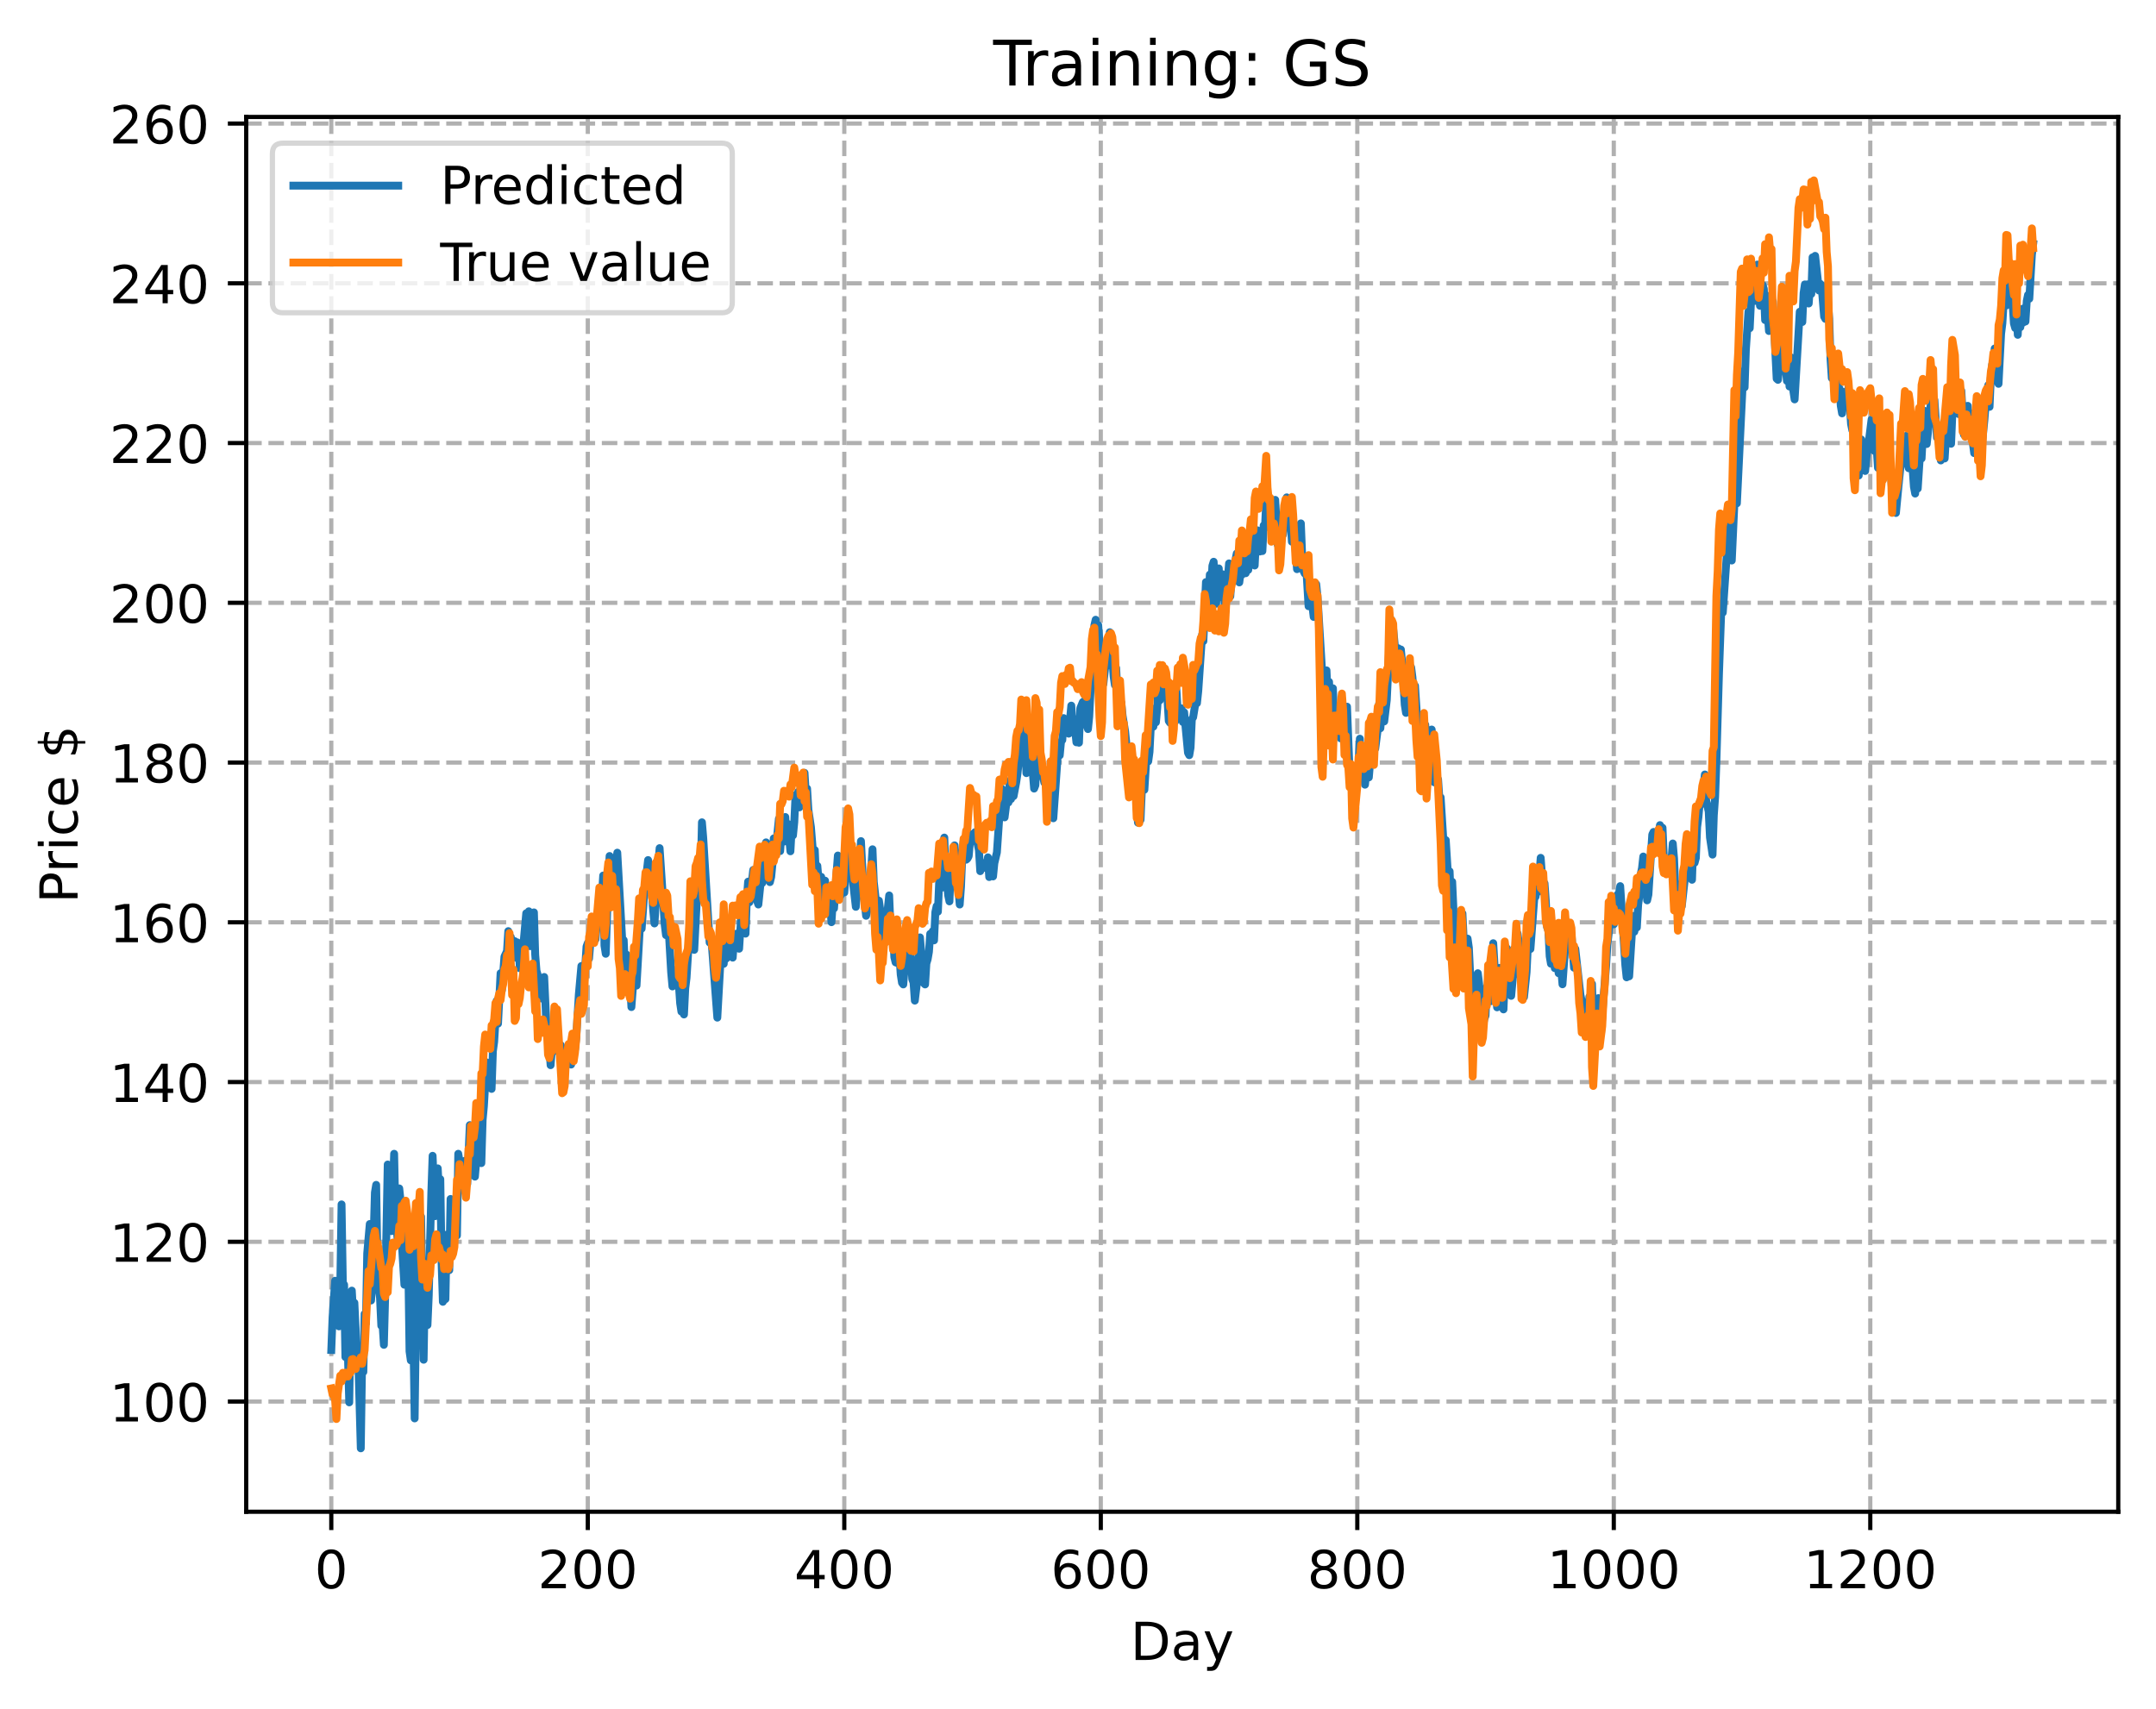 <?xml version="1.0" encoding="utf-8" standalone="no"?>
<!DOCTYPE svg PUBLIC "-//W3C//DTD SVG 1.1//EN"
  "http://www.w3.org/Graphics/SVG/1.1/DTD/svg11.dtd">
<!-- Created with matplotlib (https://matplotlib.org/) -->
<svg height="325.986pt" version="1.1" viewBox="0 0 411.286 325.986" width="411.286pt" xmlns="http://www.w3.org/2000/svg" xmlns:xlink="http://www.w3.org/1999/xlink">
 <defs>
  <style type="text/css">
*{stroke-linecap:butt;stroke-linejoin:round;}
  </style>
 </defs>
 <g id="figure_1">
  <g id="patch_1">
   <path d="M 0 325.986 
L 411.286 325.986 
L 411.286 0 
L 0 0 
z
" style="fill:#ffffff;"/>
  </g>
  <g id="axes_1">
   <g id="patch_2">
    <path d="M 46.966 288.43 
L 404.086 288.43 
L 404.086 22.318 
L 46.966 22.318 
z
" style="fill:#ffffff;"/>
   </g>
   <g id="matplotlib.axis_1">
    <g id="xtick_1">
     <g id="line2d_1">
      <path clip-path="url(#pb761b32d98)" d="M 63.198 288.43 
L 63.198 22.318 
" style="fill:none;stroke:#b0b0b0;stroke-dasharray:2.96,1.28;stroke-dashoffset:0;stroke-width:0.8;"/>
     </g>
     <g id="line2d_2">
      <defs>
       <path d="M 0 0 
L 0 3.5 
" id="m11161cfad1" style="stroke:#000000;stroke-width:0.8;"/>
      </defs>
      <g>
       <use style="stroke:#000000;stroke-width:0.8;" x="63.198" xlink:href="#m11161cfad1" y="288.43"/>
      </g>
     </g>
     <g id="text_1">
      <!-- 0 -->
      <defs>
       <path d="M 31.781 66.406 
Q 24.172 66.406 20.328 58.906 
Q 16.5 51.422 16.5 36.375 
Q 16.5 21.391 20.328 13.891 
Q 24.172 6.391 31.781 6.391 
Q 39.453 6.391 43.281 13.891 
Q 47.125 21.391 47.125 36.375 
Q 47.125 51.422 43.281 58.906 
Q 39.453 66.406 31.781 66.406 
z
M 31.781 74.219 
Q 44.047 74.219 50.516 64.516 
Q 56.984 54.828 56.984 36.375 
Q 56.984 17.969 50.516 8.266 
Q 44.047 -1.422 31.781 -1.422 
Q 19.531 -1.422 13.062 8.266 
Q 6.594 17.969 6.594 36.375 
Q 6.594 54.828 13.062 64.516 
Q 19.531 74.219 31.781 74.219 
z
" id="DejaVuSans-48"/>
      </defs>
      <g transform="translate(60.017 303.029)scale(0.1 -0.1)">
       <use xlink:href="#DejaVuSans-48"/>
      </g>
     </g>
    </g>
    <g id="xtick_2">
     <g id="line2d_3">
      <path clip-path="url(#pb761b32d98)" d="M 112.129 288.43 
L 112.129 22.318 
" style="fill:none;stroke:#b0b0b0;stroke-dasharray:2.96,1.28;stroke-dashoffset:0;stroke-width:0.8;"/>
     </g>
     <g id="line2d_4">
      <g>
       <use style="stroke:#000000;stroke-width:0.8;" x="112.129" xlink:href="#m11161cfad1" y="288.43"/>
      </g>
     </g>
     <g id="text_2">
      <!-- 200 -->
      <defs>
       <path d="M 19.188 8.297 
L 53.609 8.297 
L 53.609 0 
L 7.328 0 
L 7.328 8.297 
Q 12.938 14.109 22.625 23.891 
Q 32.328 33.688 34.812 36.531 
Q 39.547 41.844 41.422 45.531 
Q 43.312 49.219 43.312 52.781 
Q 43.312 58.594 39.234 62.25 
Q 35.156 65.922 28.609 65.922 
Q 23.969 65.922 18.812 64.312 
Q 13.672 62.703 7.812 59.422 
L 7.812 69.391 
Q 13.766 71.781 18.938 73 
Q 24.125 74.219 28.422 74.219 
Q 39.75 74.219 46.484 68.547 
Q 53.219 62.891 53.219 53.422 
Q 53.219 48.922 51.531 44.891 
Q 49.859 40.875 45.406 35.406 
Q 44.188 33.984 37.641 27.219 
Q 31.109 20.453 19.188 8.297 
z
" id="DejaVuSans-50"/>
      </defs>
      <g transform="translate(102.585 303.029)scale(0.1 -0.1)">
       <use xlink:href="#DejaVuSans-50"/>
       <use x="63.623" xlink:href="#DejaVuSans-48"/>
       <use x="127.246" xlink:href="#DejaVuSans-48"/>
      </g>
     </g>
    </g>
    <g id="xtick_3">
     <g id="line2d_5">
      <path clip-path="url(#pb761b32d98)" d="M 161.06 288.43 
L 161.06 22.318 
" style="fill:none;stroke:#b0b0b0;stroke-dasharray:2.96,1.28;stroke-dashoffset:0;stroke-width:0.8;"/>
     </g>
     <g id="line2d_6">
      <g>
       <use style="stroke:#000000;stroke-width:0.8;" x="161.06" xlink:href="#m11161cfad1" y="288.43"/>
      </g>
     </g>
     <g id="text_3">
      <!-- 400 -->
      <defs>
       <path d="M 37.797 64.312 
L 12.891 25.391 
L 37.797 25.391 
z
M 35.203 72.906 
L 47.609 72.906 
L 47.609 25.391 
L 58.016 25.391 
L 58.016 17.188 
L 47.609 17.188 
L 47.609 0 
L 37.797 0 
L 37.797 17.188 
L 4.891 17.188 
L 4.891 26.703 
z
" id="DejaVuSans-52"/>
      </defs>
      <g transform="translate(151.516 303.029)scale(0.1 -0.1)">
       <use xlink:href="#DejaVuSans-52"/>
       <use x="63.623" xlink:href="#DejaVuSans-48"/>
       <use x="127.246" xlink:href="#DejaVuSans-48"/>
      </g>
     </g>
    </g>
    <g id="xtick_4">
     <g id="line2d_7">
      <path clip-path="url(#pb761b32d98)" d="M 209.99 288.43 
L 209.99 22.318 
" style="fill:none;stroke:#b0b0b0;stroke-dasharray:2.96,1.28;stroke-dashoffset:0;stroke-width:0.8;"/>
     </g>
     <g id="line2d_8">
      <g>
       <use style="stroke:#000000;stroke-width:0.8;" x="209.99" xlink:href="#m11161cfad1" y="288.43"/>
      </g>
     </g>
     <g id="text_4">
      <!-- 600 -->
      <defs>
       <path d="M 33.016 40.375 
Q 26.375 40.375 22.484 35.828 
Q 18.609 31.297 18.609 23.391 
Q 18.609 15.531 22.484 10.953 
Q 26.375 6.391 33.016 6.391 
Q 39.656 6.391 43.531 10.953 
Q 47.406 15.531 47.406 23.391 
Q 47.406 31.297 43.531 35.828 
Q 39.656 40.375 33.016 40.375 
z
M 52.594 71.297 
L 52.594 62.312 
Q 48.875 64.062 45.094 64.984 
Q 41.312 65.922 37.594 65.922 
Q 27.828 65.922 22.672 59.328 
Q 17.531 52.734 16.797 39.406 
Q 19.672 43.656 24.016 45.922 
Q 28.375 48.188 33.594 48.188 
Q 44.578 48.188 50.953 41.516 
Q 57.328 34.859 57.328 23.391 
Q 57.328 12.156 50.688 5.359 
Q 44.047 -1.422 33.016 -1.422 
Q 20.359 -1.422 13.672 8.266 
Q 6.984 17.969 6.984 36.375 
Q 6.984 53.656 15.188 63.938 
Q 23.391 74.219 37.203 74.219 
Q 40.922 74.219 44.703 73.484 
Q 48.484 72.75 52.594 71.297 
z
" id="DejaVuSans-54"/>
      </defs>
      <g transform="translate(200.446 303.029)scale(0.1 -0.1)">
       <use xlink:href="#DejaVuSans-54"/>
       <use x="63.623" xlink:href="#DejaVuSans-48"/>
       <use x="127.246" xlink:href="#DejaVuSans-48"/>
      </g>
     </g>
    </g>
    <g id="xtick_5">
     <g id="line2d_9">
      <path clip-path="url(#pb761b32d98)" d="M 258.921 288.43 
L 258.921 22.318 
" style="fill:none;stroke:#b0b0b0;stroke-dasharray:2.96,1.28;stroke-dashoffset:0;stroke-width:0.8;"/>
     </g>
     <g id="line2d_10">
      <g>
       <use style="stroke:#000000;stroke-width:0.8;" x="258.921" xlink:href="#m11161cfad1" y="288.43"/>
      </g>
     </g>
     <g id="text_5">
      <!-- 800 -->
      <defs>
       <path d="M 31.781 34.625 
Q 24.75 34.625 20.719 30.859 
Q 16.703 27.094 16.703 20.516 
Q 16.703 13.922 20.719 10.156 
Q 24.75 6.391 31.781 6.391 
Q 38.812 6.391 42.859 10.172 
Q 46.922 13.969 46.922 20.516 
Q 46.922 27.094 42.891 30.859 
Q 38.875 34.625 31.781 34.625 
z
M 21.922 38.812 
Q 15.578 40.375 12.031 44.719 
Q 8.5 49.078 8.5 55.328 
Q 8.5 64.062 14.719 69.141 
Q 20.953 74.219 31.781 74.219 
Q 42.672 74.219 48.875 69.141 
Q 55.078 64.062 55.078 55.328 
Q 55.078 49.078 51.531 44.719 
Q 48 40.375 41.703 38.812 
Q 48.828 37.156 52.797 32.312 
Q 56.781 27.484 56.781 20.516 
Q 56.781 9.906 50.312 4.234 
Q 43.844 -1.422 31.781 -1.422 
Q 19.734 -1.422 13.25 4.234 
Q 6.781 9.906 6.781 20.516 
Q 6.781 27.484 10.781 32.312 
Q 14.797 37.156 21.922 38.812 
z
M 18.312 54.391 
Q 18.312 48.734 21.844 45.562 
Q 25.391 42.391 31.781 42.391 
Q 38.141 42.391 41.719 45.562 
Q 45.312 48.734 45.312 54.391 
Q 45.312 60.062 41.719 63.234 
Q 38.141 66.406 31.781 66.406 
Q 25.391 66.406 21.844 63.234 
Q 18.312 60.062 18.312 54.391 
z
" id="DejaVuSans-56"/>
      </defs>
      <g transform="translate(249.377 303.029)scale(0.1 -0.1)">
       <use xlink:href="#DejaVuSans-56"/>
       <use x="63.623" xlink:href="#DejaVuSans-48"/>
       <use x="127.246" xlink:href="#DejaVuSans-48"/>
      </g>
     </g>
    </g>
    <g id="xtick_6">
     <g id="line2d_11">
      <path clip-path="url(#pb761b32d98)" d="M 307.851 288.43 
L 307.851 22.318 
" style="fill:none;stroke:#b0b0b0;stroke-dasharray:2.96,1.28;stroke-dashoffset:0;stroke-width:0.8;"/>
     </g>
     <g id="line2d_12">
      <g>
       <use style="stroke:#000000;stroke-width:0.8;" x="307.851" xlink:href="#m11161cfad1" y="288.43"/>
      </g>
     </g>
     <g id="text_6">
      <!-- 1000 -->
      <defs>
       <path d="M 12.406 8.297 
L 28.516 8.297 
L 28.516 63.922 
L 10.984 60.406 
L 10.984 69.391 
L 28.422 72.906 
L 38.281 72.906 
L 38.281 8.297 
L 54.391 8.297 
L 54.391 0 
L 12.406 0 
z
" id="DejaVuSans-49"/>
      </defs>
      <g transform="translate(295.126 303.029)scale(0.1 -0.1)">
       <use xlink:href="#DejaVuSans-49"/>
       <use x="63.623" xlink:href="#DejaVuSans-48"/>
       <use x="127.246" xlink:href="#DejaVuSans-48"/>
       <use x="190.869" xlink:href="#DejaVuSans-48"/>
      </g>
     </g>
    </g>
    <g id="xtick_7">
     <g id="line2d_13">
      <path clip-path="url(#pb761b32d98)" d="M 356.782 288.43 
L 356.782 22.318 
" style="fill:none;stroke:#b0b0b0;stroke-dasharray:2.96,1.28;stroke-dashoffset:0;stroke-width:0.8;"/>
     </g>
     <g id="line2d_14">
      <g>
       <use style="stroke:#000000;stroke-width:0.8;" x="356.782" xlink:href="#m11161cfad1" y="288.43"/>
      </g>
     </g>
     <g id="text_7">
      <!-- 1200 -->
      <g transform="translate(344.057 303.029)scale(0.1 -0.1)">
       <use xlink:href="#DejaVuSans-49"/>
       <use x="63.623" xlink:href="#DejaVuSans-50"/>
       <use x="127.246" xlink:href="#DejaVuSans-48"/>
       <use x="190.869" xlink:href="#DejaVuSans-48"/>
      </g>
     </g>
    </g>
    <g id="text_8">
     <!-- Day -->
     <defs>
      <path d="M 19.672 64.797 
L 19.672 8.109 
L 31.594 8.109 
Q 46.688 8.109 53.688 14.938 
Q 60.688 21.781 60.688 36.531 
Q 60.688 51.172 53.688 57.984 
Q 46.688 64.797 31.594 64.797 
z
M 9.812 72.906 
L 30.078 72.906 
Q 51.266 72.906 61.172 64.094 
Q 71.094 55.281 71.094 36.531 
Q 71.094 17.672 61.125 8.828 
Q 51.172 0 30.078 0 
L 9.812 0 
z
" id="DejaVuSans-68"/>
      <path d="M 34.281 27.484 
Q 23.391 27.484 19.188 25 
Q 14.984 22.516 14.984 16.5 
Q 14.984 11.719 18.141 8.906 
Q 21.297 6.109 26.703 6.109 
Q 34.188 6.109 38.703 11.406 
Q 43.219 16.703 43.219 25.484 
L 43.219 27.484 
z
M 52.203 31.203 
L 52.203 0 
L 43.219 0 
L 43.219 8.297 
Q 40.141 3.328 35.547 0.953 
Q 30.953 -1.422 24.312 -1.422 
Q 15.922 -1.422 10.953 3.297 
Q 6 8.016 6 15.922 
Q 6 25.141 12.172 29.828 
Q 18.359 34.516 30.609 34.516 
L 43.219 34.516 
L 43.219 35.406 
Q 43.219 41.609 39.141 45 
Q 35.062 48.391 27.688 48.391 
Q 23 48.391 18.547 47.266 
Q 14.109 46.141 10.016 43.891 
L 10.016 52.203 
Q 14.938 54.109 19.578 55.047 
Q 24.219 56 28.609 56 
Q 40.484 56 46.344 49.844 
Q 52.203 43.703 52.203 31.203 
z
" id="DejaVuSans-97"/>
      <path d="M 32.172 -5.078 
Q 28.375 -14.844 24.75 -17.812 
Q 21.141 -20.797 15.094 -20.797 
L 7.906 -20.797 
L 7.906 -13.281 
L 13.188 -13.281 
Q 16.891 -13.281 18.938 -11.516 
Q 21 -9.766 23.484 -3.219 
L 25.094 0.875 
L 2.984 54.688 
L 12.5 54.688 
L 29.594 11.922 
L 46.688 54.688 
L 56.203 54.688 
z
" id="DejaVuSans-121"/>
     </defs>
     <g transform="translate(215.652 316.707)scale(0.1 -0.1)">
      <use xlink:href="#DejaVuSans-68"/>
      <use x="77.002" xlink:href="#DejaVuSans-97"/>
      <use x="138.281" xlink:href="#DejaVuSans-121"/>
     </g>
    </g>
   </g>
   <g id="matplotlib.axis_2">
    <g id="ytick_1">
     <g id="line2d_15">
      <path clip-path="url(#pb761b32d98)" d="M 46.966 267.403 
L 404.086 267.403 
" style="fill:none;stroke:#b0b0b0;stroke-dasharray:2.96,1.28;stroke-dashoffset:0;stroke-width:0.8;"/>
     </g>
     <g id="line2d_16">
      <defs>
       <path d="M 0 0 
L -3.5 0 
" id="m4a21c46aac" style="stroke:#000000;stroke-width:0.8;"/>
      </defs>
      <g>
       <use style="stroke:#000000;stroke-width:0.8;" x="46.966" xlink:href="#m4a21c46aac" y="267.403"/>
      </g>
     </g>
     <g id="text_9">
      <!-- 100 -->
      <g transform="translate(20.878 271.202)scale(0.1 -0.1)">
       <use xlink:href="#DejaVuSans-49"/>
       <use x="63.623" xlink:href="#DejaVuSans-48"/>
       <use x="127.246" xlink:href="#DejaVuSans-48"/>
      </g>
     </g>
    </g>
    <g id="ytick_2">
     <g id="line2d_17">
      <path clip-path="url(#pb761b32d98)" d="M 46.966 236.925 
L 404.086 236.925 
" style="fill:none;stroke:#b0b0b0;stroke-dasharray:2.96,1.28;stroke-dashoffset:0;stroke-width:0.8;"/>
     </g>
     <g id="line2d_18">
      <g>
       <use style="stroke:#000000;stroke-width:0.8;" x="46.966" xlink:href="#m4a21c46aac" y="236.925"/>
      </g>
     </g>
     <g id="text_10">
      <!-- 120 -->
      <g transform="translate(20.878 240.724)scale(0.1 -0.1)">
       <use xlink:href="#DejaVuSans-49"/>
       <use x="63.623" xlink:href="#DejaVuSans-50"/>
       <use x="127.246" xlink:href="#DejaVuSans-48"/>
      </g>
     </g>
    </g>
    <g id="ytick_3">
     <g id="line2d_19">
      <path clip-path="url(#pb761b32d98)" d="M 46.966 206.447 
L 404.086 206.447 
" style="fill:none;stroke:#b0b0b0;stroke-dasharray:2.96,1.28;stroke-dashoffset:0;stroke-width:0.8;"/>
     </g>
     <g id="line2d_20">
      <g>
       <use style="stroke:#000000;stroke-width:0.8;" x="46.966" xlink:href="#m4a21c46aac" y="206.447"/>
      </g>
     </g>
     <g id="text_11">
      <!-- 140 -->
      <g transform="translate(20.878 210.246)scale(0.1 -0.1)">
       <use xlink:href="#DejaVuSans-49"/>
       <use x="63.623" xlink:href="#DejaVuSans-52"/>
       <use x="127.246" xlink:href="#DejaVuSans-48"/>
      </g>
     </g>
    </g>
    <g id="ytick_4">
     <g id="line2d_21">
      <path clip-path="url(#pb761b32d98)" d="M 46.966 175.969 
L 404.086 175.969 
" style="fill:none;stroke:#b0b0b0;stroke-dasharray:2.96,1.28;stroke-dashoffset:0;stroke-width:0.8;"/>
     </g>
     <g id="line2d_22">
      <g>
       <use style="stroke:#000000;stroke-width:0.8;" x="46.966" xlink:href="#m4a21c46aac" y="175.969"/>
      </g>
     </g>
     <g id="text_12">
      <!-- 160 -->
      <g transform="translate(20.878 179.768)scale(0.1 -0.1)">
       <use xlink:href="#DejaVuSans-49"/>
       <use x="63.623" xlink:href="#DejaVuSans-54"/>
       <use x="127.246" xlink:href="#DejaVuSans-48"/>
      </g>
     </g>
    </g>
    <g id="ytick_5">
     <g id="line2d_23">
      <path clip-path="url(#pb761b32d98)" d="M 46.966 145.491 
L 404.086 145.491 
" style="fill:none;stroke:#b0b0b0;stroke-dasharray:2.96,1.28;stroke-dashoffset:0;stroke-width:0.8;"/>
     </g>
     <g id="line2d_24">
      <g>
       <use style="stroke:#000000;stroke-width:0.8;" x="46.966" xlink:href="#m4a21c46aac" y="145.491"/>
      </g>
     </g>
     <g id="text_13">
      <!-- 180 -->
      <g transform="translate(20.878 149.29)scale(0.1 -0.1)">
       <use xlink:href="#DejaVuSans-49"/>
       <use x="63.623" xlink:href="#DejaVuSans-56"/>
       <use x="127.246" xlink:href="#DejaVuSans-48"/>
      </g>
     </g>
    </g>
    <g id="ytick_6">
     <g id="line2d_25">
      <path clip-path="url(#pb761b32d98)" d="M 46.966 115.013 
L 404.086 115.013 
" style="fill:none;stroke:#b0b0b0;stroke-dasharray:2.96,1.28;stroke-dashoffset:0;stroke-width:0.8;"/>
     </g>
     <g id="line2d_26">
      <g>
       <use style="stroke:#000000;stroke-width:0.8;" x="46.966" xlink:href="#m4a21c46aac" y="115.013"/>
      </g>
     </g>
     <g id="text_14">
      <!-- 200 -->
      <g transform="translate(20.878 118.812)scale(0.1 -0.1)">
       <use xlink:href="#DejaVuSans-50"/>
       <use x="63.623" xlink:href="#DejaVuSans-48"/>
       <use x="127.246" xlink:href="#DejaVuSans-48"/>
      </g>
     </g>
    </g>
    <g id="ytick_7">
     <g id="line2d_27">
      <path clip-path="url(#pb761b32d98)" d="M 46.966 84.535 
L 404.086 84.535 
" style="fill:none;stroke:#b0b0b0;stroke-dasharray:2.96,1.28;stroke-dashoffset:0;stroke-width:0.8;"/>
     </g>
     <g id="line2d_28">
      <g>
       <use style="stroke:#000000;stroke-width:0.8;" x="46.966" xlink:href="#m4a21c46aac" y="84.535"/>
      </g>
     </g>
     <g id="text_15">
      <!-- 220 -->
      <g transform="translate(20.878 88.334)scale(0.1 -0.1)">
       <use xlink:href="#DejaVuSans-50"/>
       <use x="63.623" xlink:href="#DejaVuSans-50"/>
       <use x="127.246" xlink:href="#DejaVuSans-48"/>
      </g>
     </g>
    </g>
    <g id="ytick_8">
     <g id="line2d_29">
      <path clip-path="url(#pb761b32d98)" d="M 46.966 54.057 
L 404.086 54.057 
" style="fill:none;stroke:#b0b0b0;stroke-dasharray:2.96,1.28;stroke-dashoffset:0;stroke-width:0.8;"/>
     </g>
     <g id="line2d_30">
      <g>
       <use style="stroke:#000000;stroke-width:0.8;" x="46.966" xlink:href="#m4a21c46aac" y="54.057"/>
      </g>
     </g>
     <g id="text_16">
      <!-- 240 -->
      <g transform="translate(20.878 57.856)scale(0.1 -0.1)">
       <use xlink:href="#DejaVuSans-50"/>
       <use x="63.623" xlink:href="#DejaVuSans-52"/>
       <use x="127.246" xlink:href="#DejaVuSans-48"/>
      </g>
     </g>
    </g>
    <g id="ytick_9">
     <g id="line2d_31">
      <path clip-path="url(#pb761b32d98)" d="M 46.966 23.579 
L 404.086 23.579 
" style="fill:none;stroke:#b0b0b0;stroke-dasharray:2.96,1.28;stroke-dashoffset:0;stroke-width:0.8;"/>
     </g>
     <g id="line2d_32">
      <g>
       <use style="stroke:#000000;stroke-width:0.8;" x="46.966" xlink:href="#m4a21c46aac" y="23.579"/>
      </g>
     </g>
     <g id="text_17">
      <!-- 260 -->
      <g transform="translate(20.878 27.378)scale(0.1 -0.1)">
       <use xlink:href="#DejaVuSans-50"/>
       <use x="63.623" xlink:href="#DejaVuSans-54"/>
       <use x="127.246" xlink:href="#DejaVuSans-48"/>
      </g>
     </g>
    </g>
    <g id="text_18">
     <!-- Price $ -->
     <defs>
      <path d="M 19.672 64.797 
L 19.672 37.406 
L 32.078 37.406 
Q 38.969 37.406 42.719 40.969 
Q 46.484 44.531 46.484 51.125 
Q 46.484 57.672 42.719 61.234 
Q 38.969 64.797 32.078 64.797 
z
M 9.812 72.906 
L 32.078 72.906 
Q 44.344 72.906 50.609 67.359 
Q 56.891 61.812 56.891 51.125 
Q 56.891 40.328 50.609 34.812 
Q 44.344 29.297 32.078 29.297 
L 19.672 29.297 
L 19.672 0 
L 9.812 0 
z
" id="DejaVuSans-80"/>
      <path d="M 41.109 46.297 
Q 39.594 47.172 37.812 47.578 
Q 36.031 48 33.891 48 
Q 26.266 48 22.188 43.047 
Q 18.109 38.094 18.109 28.812 
L 18.109 0 
L 9.078 0 
L 9.078 54.688 
L 18.109 54.688 
L 18.109 46.188 
Q 20.953 51.172 25.484 53.578 
Q 30.031 56 36.531 56 
Q 37.453 56 38.578 55.875 
Q 39.703 55.766 41.062 55.516 
z
" id="DejaVuSans-114"/>
      <path d="M 9.422 54.688 
L 18.406 54.688 
L 18.406 0 
L 9.422 0 
z
M 9.422 75.984 
L 18.406 75.984 
L 18.406 64.594 
L 9.422 64.594 
z
" id="DejaVuSans-105"/>
      <path d="M 48.781 52.594 
L 48.781 44.188 
Q 44.969 46.297 41.141 47.344 
Q 37.312 48.391 33.406 48.391 
Q 24.656 48.391 19.812 42.844 
Q 14.984 37.312 14.984 27.297 
Q 14.984 17.281 19.812 11.734 
Q 24.656 6.203 33.406 6.203 
Q 37.312 6.203 41.141 7.25 
Q 44.969 8.297 48.781 10.406 
L 48.781 2.094 
Q 45.016 0.344 40.984 -0.531 
Q 36.969 -1.422 32.422 -1.422 
Q 20.062 -1.422 12.781 6.344 
Q 5.516 14.109 5.516 27.297 
Q 5.516 40.672 12.859 48.328 
Q 20.219 56 33.016 56 
Q 37.156 56 41.109 55.141 
Q 45.062 54.297 48.781 52.594 
z
" id="DejaVuSans-99"/>
      <path d="M 56.203 29.594 
L 56.203 25.203 
L 14.891 25.203 
Q 15.484 15.922 20.484 11.062 
Q 25.484 6.203 34.422 6.203 
Q 39.594 6.203 44.453 7.469 
Q 49.312 8.734 54.109 11.281 
L 54.109 2.781 
Q 49.266 0.734 44.188 -0.344 
Q 39.109 -1.422 33.891 -1.422 
Q 20.797 -1.422 13.156 6.188 
Q 5.516 13.812 5.516 26.812 
Q 5.516 40.234 12.766 48.109 
Q 20.016 56 32.328 56 
Q 43.359 56 49.781 48.891 
Q 56.203 41.797 56.203 29.594 
z
M 47.219 32.234 
Q 47.125 39.594 43.094 43.984 
Q 39.062 48.391 32.422 48.391 
Q 24.906 48.391 20.391 44.141 
Q 15.875 39.891 15.188 32.172 
z
" id="DejaVuSans-101"/>
      <path id="DejaVuSans-32"/>
      <path d="M 33.797 -14.703 
L 28.906 -14.703 
L 28.859 0 
Q 23.734 0.094 18.609 1.188 
Q 13.484 2.297 8.297 4.5 
L 8.297 13.281 
Q 13.281 10.156 18.375 8.562 
Q 23.484 6.984 28.906 6.938 
L 28.906 29.203 
Q 18.109 30.953 13.203 35.156 
Q 8.297 39.359 8.297 46.688 
Q 8.297 54.641 13.625 59.219 
Q 18.953 63.812 28.906 64.5 
L 28.906 75.984 
L 33.797 75.984 
L 33.797 64.656 
Q 38.328 64.453 42.578 63.688 
Q 46.828 62.938 50.875 61.625 
L 50.875 53.078 
Q 46.828 55.125 42.547 56.25 
Q 38.281 57.375 33.797 57.562 
L 33.797 36.719 
Q 44.875 35.016 50.094 30.609 
Q 55.328 26.219 55.328 18.609 
Q 55.328 10.359 49.781 5.594 
Q 44.234 0.828 33.797 0.094 
z
M 28.906 37.594 
L 28.906 57.625 
Q 23.25 56.984 20.266 54.391 
Q 17.281 51.812 17.281 47.516 
Q 17.281 43.312 20.031 40.969 
Q 22.797 38.625 28.906 37.594 
z
M 33.797 28.219 
L 33.797 7.078 
Q 39.984 7.906 43.141 10.594 
Q 46.297 13.281 46.297 17.672 
Q 46.297 21.969 43.281 24.5 
Q 40.281 27.047 33.797 28.219 
z
" id="DejaVuSans-36"/>
     </defs>
     <g transform="translate(14.798 172.342)rotate(-90)scale(0.1 -0.1)">
      <use xlink:href="#DejaVuSans-80"/>
      <use x="58.553" xlink:href="#DejaVuSans-114"/>
      <use x="99.666" xlink:href="#DejaVuSans-105"/>
      <use x="127.449" xlink:href="#DejaVuSans-99"/>
      <use x="182.43" xlink:href="#DejaVuSans-101"/>
      <use x="243.953" xlink:href="#DejaVuSans-32"/>
      <use x="275.74" xlink:href="#DejaVuSans-36"/>
     </g>
    </g>
   </g>
   <g id="line2d_33">
    <path clip-path="url(#pb761b32d98)" d="M 63.198 257.573 
L 63.443 251.284 
L 63.932 244.355 
L 64.422 252.153 
L 64.666 253.062 
L 64.911 245.284 
L 65.156 229.792 
L 65.4 244.734 
L 65.645 245.123 
L 65.89 258.915 
L 66.134 257.811 
L 66.379 258.923 
L 66.623 267.564 
L 66.868 252.543 
L 67.113 246.243 
L 67.357 250.471 
L 67.602 248.565 
L 67.847 253.478 
L 68.091 260.835 
L 68.336 258.876 
L 68.825 276.334 
L 69.07 260.171 
L 69.315 261.756 
L 69.559 250.685 
L 69.804 252.467 
L 70.049 239.149 
L 70.538 233.531 
L 70.783 248.128 
L 71.027 244.679 
L 71.517 227.529 
L 71.761 226.065 
L 72.006 241.223 
L 72.251 245.589 
L 72.495 247.674 
L 72.74 252.94 
L 72.984 252.764 
L 73.229 256.59 
L 73.474 247.364 
L 73.963 222.183 
L 74.208 234.198 
L 74.452 233.673 
L 74.697 234.889 
L 75.186 220.137 
L 75.431 231.532 
L 75.92 237.304 
L 76.165 226.744 
L 76.41 229.043 
L 76.654 237.236 
L 77.144 245.12 
L 77.388 235.967 
L 77.633 232.346 
L 77.878 240.824 
L 78.122 257.821 
L 78.367 259.555 
L 78.611 238.45 
L 79.101 270.624 
L 79.59 233.376 
L 79.835 240.797 
L 80.079 233.024 
L 80.324 232.129 
L 80.813 259.432 
L 81.058 244.811 
L 81.303 252.904 
L 81.547 252.811 
L 81.792 247.125 
L 82.281 227.535 
L 82.526 220.52 
L 83.015 232.037 
L 83.505 222.917 
L 83.749 227.483 
L 83.994 224.976 
L 84.239 240.896 
L 84.483 248.378 
L 84.728 247.134 
L 84.972 247.868 
L 85.217 235.566 
L 85.462 241.536 
L 85.706 242.339 
L 85.951 228.757 
L 86.44 230.592 
L 86.685 235.847 
L 86.93 234.837 
L 87.174 235.728 
L 87.419 220.134 
L 87.664 221.568 
L 87.908 226.501 
L 88.153 222.776 
L 88.398 224.297 
L 88.642 221.489 
L 88.887 222.614 
L 89.132 225.885 
L 89.621 214.662 
L 89.866 218 
L 90.11 216.337 
L 90.599 224.493 
L 90.844 221.638 
L 91.089 214.937 
L 91.823 221.915 
L 92.067 213.693 
L 92.312 211.053 
L 92.801 202.685 
L 93.046 204.165 
L 93.291 206.912 
L 93.535 207.017 
L 93.78 207.755 
L 94.025 200.552 
L 94.269 198.777 
L 94.759 190.936 
L 95.003 195.31 
L 95.493 185.678 
L 95.737 188.947 
L 96.227 182.519 
L 96.716 181.489 
L 96.96 177.654 
L 97.205 182.684 
L 97.45 178.792 
L 97.694 181.006 
L 97.939 181.843 
L 98.184 179.562 
L 98.428 182.739 
L 98.673 179.796 
L 98.918 180.214 
L 99.162 184.739 
L 99.407 181.598 
L 99.652 180.238 
L 99.896 179.65 
L 100.386 174.244 
L 100.63 177.103 
L 100.875 173.869 
L 101.12 180.523 
L 101.364 178.789 
L 101.854 174.079 
L 102.098 182.153 
L 102.343 185.216 
L 102.587 186.053 
L 102.832 190.048 
L 103.077 186.75 
L 103.321 190.511 
L 103.811 186.399 
L 104.3 196.955 
L 104.545 196.644 
L 105.034 203.231 
L 105.279 200.036 
L 105.523 199.514 
L 105.768 196.849 
L 106.013 196.312 
L 106.257 200.561 
L 106.502 199.654 
L 106.747 200.464 
L 106.991 199.431 
L 107.481 204.994 
L 107.725 204.47 
L 107.97 201.611 
L 108.215 201.328 
L 108.459 199.874 
L 108.704 199.259 
L 108.948 203.113 
L 109.193 200.242 
L 109.438 199.093 
L 109.682 200.244 
L 109.927 197.914 
L 110.416 189.759 
L 110.906 184.311 
L 111.15 189.54 
L 111.395 188.109 
L 111.884 180.598 
L 112.129 179.926 
L 112.374 182.89 
L 112.863 176.718 
L 113.108 176.679 
L 113.352 177.499 
L 113.597 179.228 
L 114.331 171 
L 114.575 170.292 
L 114.82 171.008 
L 115.065 167.048 
L 115.309 180.403 
L 115.554 181.977 
L 116.043 167.823 
L 116.288 163.319 
L 116.777 171.407 
L 117.022 165.606 
L 117.267 169.799 
L 117.511 164.748 
L 117.756 162.687 
L 118.735 179.991 
L 118.979 179.372 
L 119.224 184.908 
L 119.469 182.087 
L 119.713 187.838 
L 119.958 183.169 
L 120.447 192.146 
L 121.181 182.545 
L 121.426 188.048 
L 122.16 175.213 
L 122.404 177.188 
L 122.894 170.436 
L 123.628 164.094 
L 123.872 170.155 
L 124.117 167.224 
L 124.606 173.695 
L 124.851 176.19 
L 125.585 164.707 
L 125.83 161.818 
L 126.808 176.494 
L 127.053 178.419 
L 127.297 174.327 
L 127.542 177.085 
L 128.031 185.494 
L 128.276 188.207 
L 128.521 187.527 
L 128.765 187.962 
L 129.01 185.029 
L 129.255 185.574 
L 129.499 187.836 
L 129.744 191.407 
L 129.989 193.015 
L 130.233 189.429 
L 130.478 193.556 
L 130.723 188.566 
L 130.967 186.582 
L 131.457 178.855 
L 131.701 176.92 
L 131.946 172.915 
L 132.435 181.228 
L 132.924 171.757 
L 133.414 164.282 
L 133.658 167.607 
L 133.903 156.889 
L 134.148 159.804 
L 135.371 179.83 
L 135.616 178.819 
L 135.86 181.141 
L 136.839 194.162 
L 137.573 181.006 
L 138.062 183.895 
L 138.307 180.245 
L 138.551 182.88 
L 138.796 178.412 
L 139.041 176.364 
L 139.53 182.171 
L 139.775 182.713 
L 140.019 179.245 
L 140.264 179.797 
L 140.509 178.135 
L 140.753 180.089 
L 140.998 181.015 
L 141.487 173.352 
L 141.732 175.983 
L 141.977 174.27 
L 142.221 178.135 
L 142.466 171.491 
L 142.711 168.212 
L 142.955 172.15 
L 143.689 165.977 
L 143.934 166.293 
L 144.178 166.057 
L 144.423 171.882 
L 144.668 172.578 
L 145.157 167.898 
L 145.402 168.484 
L 145.891 163.152 
L 146.136 160.718 
L 146.38 163.447 
L 146.625 164.819 
L 146.87 168.304 
L 147.114 167.318 
L 147.359 164.827 
L 147.604 159.961 
L 147.848 162.454 
L 148.093 160.999 
L 148.582 156.212 
L 148.827 162.384 
L 149.072 158.822 
L 149.316 160.658 
L 149.806 155.881 
L 150.05 160.544 
L 150.295 157.191 
L 150.784 162.423 
L 151.029 157.998 
L 151.273 159.397 
L 151.518 156.903 
L 151.763 151.655 
L 152.007 154.041 
L 152.252 151.092 
L 152.497 154.043 
L 152.741 150.212 
L 152.986 152.562 
L 153.231 151.417 
L 153.475 147.45 
L 153.72 151.386 
L 153.965 150.451 
L 154.209 154.5 
L 154.699 157.819 
L 155.188 163.794 
L 155.433 162.188 
L 155.677 167.747 
L 155.922 165.193 
L 156.411 171.052 
L 156.656 167.29 
L 156.9 173.217 
L 157.145 169.532 
L 157.39 168.02 
L 157.634 173.428 
L 157.879 169.123 
L 158.124 172.904 
L 158.368 172.717 
L 158.613 175.948 
L 158.858 172.249 
L 159.102 173.325 
L 159.592 166.447 
L 159.836 163.228 
L 160.081 168.705 
L 160.326 170.881 
L 160.815 165.763 
L 161.06 170.3 
L 161.304 167.243 
L 161.549 162.309 
L 162.038 159.245 
L 162.772 168.797 
L 163.261 173.019 
L 163.751 165.756 
L 163.995 164.665 
L 164.24 160.477 
L 164.729 170.193 
L 165.219 174.727 
L 165.463 173.675 
L 165.708 169.048 
L 165.953 169.605 
L 166.442 162.036 
L 166.687 168.283 
L 167.421 174.777 
L 167.665 171.84 
L 167.91 173.604 
L 168.154 179.364 
L 168.399 178.176 
L 168.644 178.431 
L 169.378 173.159 
L 169.622 170.843 
L 169.867 176.743 
L 170.112 175.408 
L 170.356 177.203 
L 170.601 182.618 
L 170.846 183.613 
L 171.09 183.706 
L 171.335 178.773 
L 171.824 185.948 
L 172.069 187.508 
L 172.314 187.825 
L 172.558 184.812 
L 172.803 183.407 
L 173.048 183.848 
L 173.537 181.2 
L 173.782 182.709 
L 174.026 186.808 
L 174.271 187.467 
L 174.515 190.913 
L 175.005 186.849 
L 175.494 178.845 
L 176.228 187.572 
L 176.473 187.826 
L 176.717 183.831 
L 176.962 183.026 
L 177.207 181.609 
L 177.451 178.163 
L 177.696 179.248 
L 177.941 177.647 
L 178.185 179.416 
L 178.43 174.028 
L 178.675 172.881 
L 178.919 173.945 
L 179.164 168.092 
L 179.409 168.021 
L 179.653 169.378 
L 179.898 162.55 
L 180.142 159.803 
L 180.387 166.503 
L 180.632 168.155 
L 180.876 170.807 
L 181.121 171.979 
L 181.366 165.686 
L 181.855 167.098 
L 182.1 161.287 
L 183.078 172.581 
L 183.323 169.151 
L 183.568 163.358 
L 183.812 160.538 
L 184.057 161.54 
L 184.302 164.029 
L 184.546 163.829 
L 184.791 163.355 
L 185.036 160.575 
L 185.28 159.149 
L 185.525 160.491 
L 185.77 160.163 
L 186.014 158.765 
L 186.748 162.231 
L 186.993 166.213 
L 187.237 164.97 
L 187.727 164.66 
L 187.971 165.584 
L 188.216 165.645 
L 188.461 163.577 
L 188.705 167.337 
L 189.195 165.637 
L 189.439 167.218 
L 189.684 164.708 
L 190.173 162.63 
L 190.907 151.879 
L 191.152 150.524 
L 191.397 151.228 
L 191.641 155.952 
L 191.886 154.021 
L 192.13 151.09 
L 192.375 153.109 
L 192.62 148.945 
L 192.864 152.463 
L 193.109 150.387 
L 193.354 151.903 
L 193.843 149.33 
L 194.088 147.674 
L 195.066 138.46 
L 195.311 138.336 
L 195.556 140.932 
L 195.8 147.509 
L 196.779 144.424 
L 197.268 150.459 
L 197.513 149.833 
L 197.758 144.655 
L 198.002 143.964 
L 198.247 144.57 
L 198.491 144.279 
L 198.736 147.16 
L 199.225 149.318 
L 199.47 149.073 
L 199.959 153.444 
L 200.204 153.357 
L 200.449 153.109 
L 200.693 152.085 
L 200.938 156.12 
L 201.917 142.175 
L 202.161 144.12 
L 202.406 141.483 
L 202.651 141.19 
L 202.895 137.006 
L 203.385 139.291 
L 203.629 139.303 
L 203.874 139.976 
L 204.363 134.626 
L 204.608 138.12 
L 204.852 137.11 
L 205.342 141.63 
L 205.586 141.092 
L 205.831 141.709 
L 206.076 135.135 
L 206.565 133.945 
L 206.81 133.763 
L 207.299 138.373 
L 207.544 139.104 
L 207.788 136.705 
L 208.278 126.825 
L 208.767 119.298 
L 209.012 118.243 
L 209.256 122.674 
L 209.501 119.273 
L 210.235 129.079 
L 210.479 130.52 
L 210.969 126.029 
L 211.213 126.996 
L 211.458 124.468 
L 211.703 120.623 
L 211.947 123.934 
L 212.192 125.609 
L 212.437 129.042 
L 212.681 130.694 
L 212.926 127.464 
L 213.415 136.891 
L 213.905 134.056 
L 214.149 136.528 
L 214.639 139.582 
L 215.373 146.948 
L 215.617 151.746 
L 216.106 144.991 
L 216.596 150.522 
L 217.085 156.964 
L 217.33 153.249 
L 217.574 156.419 
L 218.064 145.158 
L 218.308 150.681 
L 218.798 142.862 
L 219.042 145.259 
L 219.287 143.463 
L 219.532 138.592 
L 220.021 138.645 
L 220.266 135.168 
L 220.51 137.819 
L 220.755 135.132 
L 221 131.074 
L 221.244 133.629 
L 221.489 129.84 
L 221.734 132.365 
L 221.978 131.136 
L 222.223 133.052 
L 222.467 132.899 
L 222.712 133.404 
L 222.957 137.557 
L 223.201 137.911 
L 223.446 136.401 
L 223.691 133.017 
L 223.935 137.106 
L 224.18 137.652 
L 224.425 131.7 
L 224.669 135.695 
L 224.914 135.212 
L 225.159 136.573 
L 225.403 135.139 
L 225.648 137.761 
L 225.893 135.901 
L 226.627 143.637 
L 226.871 144.089 
L 227.116 142.658 
L 227.361 137.228 
L 227.605 136.856 
L 228.094 133.843 
L 228.339 134.164 
L 228.584 131.873 
L 229.318 121.096 
L 229.562 122.33 
L 230.052 111.054 
L 230.541 114.999 
L 230.786 109.626 
L 231.03 113.148 
L 231.275 107.956 
L 231.52 107.178 
L 232.009 115.197 
L 232.254 109.845 
L 232.498 108.445 
L 232.743 113.929 
L 232.988 111.005 
L 233.232 109.564 
L 233.722 116.847 
L 234.455 107.493 
L 234.7 113.782 
L 234.945 110.296 
L 235.189 110.927 
L 235.434 108.048 
L 235.923 105.608 
L 236.168 110.128 
L 236.413 111.122 
L 236.657 109.241 
L 236.902 109.677 
L 237.147 104.689 
L 237.391 106.252 
L 237.636 109.366 
L 237.881 104.8 
L 238.125 108.745 
L 238.615 101.997 
L 238.859 100.189 
L 239.104 103.1 
L 239.349 107.898 
L 239.593 102.977 
L 239.838 101.173 
L 240.327 105.228 
L 240.572 102.681 
L 240.816 105.143 
L 241.061 100.247 
L 241.306 100.719 
L 241.55 95.733 
L 241.795 95.188 
L 242.04 99.398 
L 242.284 99.752 
L 242.529 95.411 
L 242.774 99.286 
L 243.018 96.203 
L 243.263 95.374 
L 243.752 103.954 
L 243.997 99.778 
L 244.242 105.01 
L 244.486 102.045 
L 244.731 102.05 
L 245.465 94.895 
L 245.709 98.612 
L 245.954 97.134 
L 246.199 99.505 
L 246.443 103.354 
L 246.688 99.911 
L 246.933 101.501 
L 247.422 108.595 
L 247.667 103.294 
L 248.156 99.855 
L 248.401 105.908 
L 248.645 108.914 
L 248.89 109.423 
L 249.135 107.572 
L 249.624 115.664 
L 249.869 111.529 
L 250.603 117.708 
L 251.092 111.468 
L 251.337 113.915 
L 252.56 133.819 
L 253.049 127.9 
L 253.294 133.087 
L 253.538 130.09 
L 253.783 135.873 
L 254.272 131.321 
L 254.517 138.134 
L 254.762 136.207 
L 255.006 138.413 
L 255.251 134.814 
L 255.74 140.874 
L 255.985 136.338 
L 256.23 134.784 
L 256.719 139.871 
L 256.964 134.826 
L 257.453 147.334 
L 257.697 148.778 
L 257.942 146.504 
L 258.187 150.866 
L 258.431 150.279 
L 258.676 146.632 
L 258.921 147.022 
L 259.165 145.67 
L 259.41 140.938 
L 259.655 147.735 
L 259.899 142.664 
L 260.389 149.715 
L 260.878 145.195 
L 261.123 148.327 
L 261.367 145.428 
L 261.857 136.837 
L 262.101 138.795 
L 262.346 142.828 
L 262.835 139.05 
L 263.08 134.273 
L 263.325 138.951 
L 263.569 135.714 
L 263.814 137.245 
L 264.058 137.645 
L 264.548 133.57 
L 265.282 118.078 
L 265.526 122.352 
L 265.771 120.007 
L 266.505 127.54 
L 266.75 123.686 
L 266.994 126.937 
L 267.239 123.923 
L 267.484 126.598 
L 267.973 134.487 
L 268.218 136.017 
L 268.462 132.647 
L 268.707 131.204 
L 268.952 133.465 
L 269.196 127.312 
L 269.441 129.217 
L 269.685 132.406 
L 269.93 130.836 
L 270.664 141.966 
L 270.909 140.837 
L 271.153 142.222 
L 271.398 145.236 
L 271.643 143.484 
L 271.887 138.287 
L 272.377 145.545 
L 273.111 139.19 
L 273.6 149.257 
L 273.845 145.623 
L 274.089 149.521 
L 274.334 148.699 
L 274.579 152.296 
L 274.823 152.134 
L 275.557 163.724 
L 275.802 160.283 
L 276.291 168.043 
L 276.536 166.244 
L 276.78 172.406 
L 277.025 168.236 
L 277.514 179.088 
L 277.759 178.174 
L 278.004 183.751 
L 278.248 180.199 
L 278.493 183.85 
L 278.738 181.573 
L 278.982 174.288 
L 279.472 184.49 
L 279.716 182.932 
L 279.961 179.082 
L 280.206 180.815 
L 280.695 191.004 
L 280.94 190.03 
L 281.184 194.489 
L 281.918 185.685 
L 282.163 187.665 
L 282.407 193.775 
L 282.652 190.983 
L 282.897 195.731 
L 283.141 194.449 
L 283.386 193.799 
L 283.631 188.278 
L 283.875 190.499 
L 284.12 186.633 
L 284.365 191.032 
L 284.609 186.903 
L 284.854 179.958 
L 285.588 192.196 
L 285.833 187.275 
L 286.077 184.661 
L 286.811 192.587 
L 287.301 180.752 
L 287.545 181.072 
L 287.79 185.06 
L 288.034 186.052 
L 288.279 190.004 
L 289.258 179.396 
L 289.502 178.129 
L 289.747 180.117 
L 289.992 185.953 
L 290.236 187.057 
L 290.481 189.192 
L 290.726 190.241 
L 291.215 185.496 
L 291.46 180.435 
L 291.704 179.064 
L 291.949 181.067 
L 292.683 171.434 
L 292.928 171.093 
L 293.172 169.385 
L 293.417 170.148 
L 293.906 163.669 
L 294.395 170.197 
L 294.64 168.538 
L 294.885 171.917 
L 295.129 176.897 
L 295.374 177.518 
L 295.619 182.45 
L 295.863 183.877 
L 296.108 181.62 
L 296.597 184.72 
L 296.842 184.581 
L 297.087 183.161 
L 297.331 185.689 
L 297.576 182.047 
L 298.065 187.797 
L 298.555 181.004 
L 298.799 177.925 
L 299.044 179.824 
L 299.289 177.954 
L 299.533 179.747 
L 299.778 178.17 
L 300.267 184.637 
L 300.512 181.041 
L 301.49 189.833 
L 301.735 191.038 
L 302.224 194.447 
L 302.469 192.883 
L 302.714 196.053 
L 303.203 190.157 
L 303.448 191.537 
L 303.692 187.725 
L 303.937 195.282 
L 304.182 198.348 
L 304.671 194.952 
L 304.916 190.433 
L 305.405 197.247 
L 305.894 190.259 
L 306.383 184.346 
L 306.628 180.282 
L 306.873 178.174 
L 307.117 172.934 
L 307.362 175.348 
L 307.607 172.323 
L 307.851 176.357 
L 308.096 172.542 
L 308.341 173.567 
L 308.585 170.668 
L 308.83 170.524 
L 309.075 169.064 
L 310.053 184.164 
L 310.298 186.47 
L 310.543 183.783 
L 310.787 186.28 
L 311.521 174.745 
L 311.766 177.773 
L 312.01 176.366 
L 312.255 176.962 
L 312.5 172.609 
L 312.744 170.768 
L 312.989 166.785 
L 313.234 165.636 
L 313.478 163.42 
L 313.723 164.106 
L 314.212 171.784 
L 314.457 170.685 
L 315.191 159.223 
L 315.436 158.729 
L 315.68 161.836 
L 315.925 160.403 
L 316.17 160.558 
L 316.659 157.424 
L 316.904 161.604 
L 317.148 157.929 
L 317.393 163.593 
L 317.637 166.008 
L 317.882 165.448 
L 318.127 165.734 
L 318.371 163.965 
L 318.616 164.239 
L 318.861 163.974 
L 319.105 160.931 
L 319.35 163.782 
L 319.595 169.827 
L 319.839 168.605 
L 320.084 169.188 
L 320.329 172.876 
L 320.573 170.447 
L 320.818 172.928 
L 321.797 164.14 
L 322.041 160.762 
L 322.286 164.139 
L 322.531 163.54 
L 322.775 167.856 
L 323.02 160.643 
L 323.265 164.621 
L 323.509 163.704 
L 323.754 157.774 
L 323.998 155.905 
L 324.243 153.144 
L 324.488 153.513 
L 324.732 152.514 
L 325.222 147.764 
L 325.466 152.713 
L 325.956 154.84 
L 326.2 159.782 
L 326.69 163.06 
L 326.934 155.523 
L 327.179 152.111 
L 327.424 145.362 
L 327.913 128.65 
L 328.402 115.162 
L 328.647 116.88 
L 329.87 99.173 
L 330.359 106.942 
L 331.093 90.908 
L 331.338 96.036 
L 332.561 70.793 
L 332.806 73.908 
L 333.051 66.701 
L 333.54 59.434 
L 333.785 62.627 
L 334.274 52.39 
L 334.519 56.189 
L 334.763 57.42 
L 335.008 51.604 
L 335.252 50.475 
L 335.742 58.343 
L 335.986 55.591 
L 336.231 54.34 
L 336.476 55.109 
L 336.72 61.073 
L 336.965 56.365 
L 337.454 63.159 
L 337.699 57.463 
L 337.944 60.169 
L 338.188 57.493 
L 338.922 72.25 
L 339.167 72.472 
L 339.901 64.726 
L 340.146 64.24 
L 340.39 68.341 
L 340.635 69.929 
L 340.88 72.676 
L 341.124 69.691 
L 341.369 73.745 
L 341.613 68.173 
L 342.103 74.562 
L 342.347 76.204 
L 343.326 59.478 
L 343.571 59.431 
L 343.815 61.436 
L 344.06 55.905 
L 344.305 54.266 
L 344.549 54.702 
L 344.794 54.252 
L 345.039 57.905 
L 345.283 54.537 
L 345.528 56.081 
L 345.773 49.099 
L 346.017 51.919 
L 346.262 48.817 
L 346.996 55.43 
L 347.24 54.148 
L 347.485 54.418 
L 347.974 60.412 
L 348.219 60.843 
L 348.464 54.517 
L 348.953 60.839 
L 349.198 68.521 
L 349.442 72.146 
L 349.687 68.172 
L 349.932 69.76 
L 350.176 73.765 
L 350.421 71.307 
L 350.666 75.845 
L 350.91 74.095 
L 351.155 77.432 
L 351.4 78.869 
L 351.644 74.774 
L 351.889 76.253 
L 352.134 75.789 
L 352.378 77.669 
L 352.623 73.869 
L 353.112 80.904 
L 353.357 82.103 
L 353.601 77.848 
L 353.846 85.393 
L 354.091 89.42 
L 354.335 85.683 
L 354.58 90.728 
L 355.069 83.847 
L 355.803 89.861 
L 356.293 84.852 
L 356.537 83.947 
L 357.027 80.027 
L 357.516 85.997 
L 357.761 82.057 
L 358.25 89.267 
L 358.495 85.079 
L 358.739 83.954 
L 358.984 88.646 
L 359.228 88.646 
L 359.473 89.17 
L 359.718 89.307 
L 359.962 87.87 
L 360.207 87.11 
L 360.452 90.337 
L 360.696 90.265 
L 361.186 97.594 
L 361.43 95.649 
L 361.675 97.87 
L 362.164 92.738 
L 362.654 87.9 
L 362.898 87.311 
L 363.143 88.042 
L 363.388 83.841 
L 363.632 83.162 
L 363.877 88.328 
L 364.122 89.341 
L 364.366 84.266 
L 364.611 85.917 
L 365.1 92.86 
L 365.345 94.171 
L 365.589 89.977 
L 365.834 93.223 
L 366.323 85.76 
L 366.568 87.482 
L 367.057 78.356 
L 367.547 84.717 
L 367.791 82.482 
L 368.036 78.967 
L 368.525 75.954 
L 368.77 79.423 
L 369.015 76.316 
L 369.504 83.492 
L 369.749 82.526 
L 369.993 84.576 
L 370.238 87.855 
L 370.483 83.335 
L 370.727 83.454 
L 370.972 87.476 
L 371.706 75.736 
L 372.195 84.668 
L 372.684 73.147 
L 373.418 77.906 
L 373.663 79.013 
L 374.152 74.564 
L 374.642 82.919 
L 374.886 77.466 
L 375.131 80.163 
L 375.376 77.432 
L 375.62 81.39 
L 375.865 78.838 
L 376.11 82.695 
L 376.599 86.456 
L 376.844 81.004 
L 377.088 78.11 
L 377.333 77.504 
L 377.577 85.401 
L 377.822 80.799 
L 378.067 84.952 
L 378.556 80.115 
L 378.801 76.985 
L 379.29 73.483 
L 379.535 77.624 
L 379.779 71.989 
L 380.024 69.568 
L 380.269 69.599 
L 380.513 66.49 
L 381.003 72.507 
L 381.247 73.233 
L 381.737 63.685 
L 381.981 61.689 
L 382.226 57.614 
L 382.471 56.379 
L 382.715 58.294 
L 382.96 53.448 
L 383.204 56.541 
L 383.449 57.706 
L 383.694 57.491 
L 383.938 57.979 
L 384.183 61.722 
L 384.428 62.594 
L 384.672 59.442 
L 384.917 63.884 
L 385.162 58.857 
L 385.406 62.435 
L 385.651 59.02 
L 385.896 61.587 
L 386.14 58.787 
L 386.385 61.347 
L 386.63 57.424 
L 386.874 56.259 
L 387.119 56.998 
L 387.608 48.65 
L 387.853 46.559 
L 387.853 46.559 
" style="fill:none;stroke:#1f77b4;stroke-linecap:square;stroke-width:1.5;"/>
   </g>
   <g id="line2d_34">
    <path clip-path="url(#pb761b32d98)" d="M 63.198 264.904 
L 63.443 266.062 
L 63.688 266.031 
L 63.932 267.266 
L 64.177 270.74 
L 64.422 265.909 
L 64.911 262.465 
L 65.156 263.593 
L 65.4 261.917 
L 65.645 262.801 
L 65.89 261.901 
L 66.134 262.435 
L 66.379 262.633 
L 66.623 262.084 
L 66.868 261.917 
L 67.113 259.357 
L 67.357 259.296 
L 67.847 261.185 
L 68.091 259.844 
L 68.336 259.6 
L 68.581 259.738 
L 68.825 258.976 
L 69.07 260.21 
L 69.559 257.635 
L 70.293 242.518 
L 70.538 245.032 
L 71.272 235.904 
L 71.517 234.852 
L 71.761 237.077 
L 72.006 237.108 
L 72.251 238.418 
L 72.74 241.923 
L 72.984 242.106 
L 73.229 246.83 
L 73.474 247.47 
L 73.718 244.194 
L 73.963 246.556 
L 74.208 241.71 
L 74.452 241.116 
L 74.697 240.11 
L 74.942 237.077 
L 75.186 237.976 
L 75.676 237.489 
L 75.92 236.803 
L 76.165 233.892 
L 76.41 236.62 
L 76.654 230.067 
L 76.899 232.018 
L 77.144 229.427 
L 77.388 229.077 
L 77.878 232.704 
L 78.122 238.449 
L 78.367 237.275 
L 78.611 237.352 
L 78.856 237.778 
L 79.345 229.534 
L 79.59 231.972 
L 79.835 230.707 
L 80.079 227.4 
L 80.324 240.003 
L 80.569 244.133 
L 81.058 241.131 
L 81.303 242.304 
L 81.547 245.702 
L 81.792 243.874 
L 82.037 243.264 
L 82.281 239.515 
L 82.526 239.835 
L 82.771 240.43 
L 83.015 236.452 
L 83.26 235.492 
L 83.505 239.348 
L 83.749 237.946 
L 83.994 238.86 
L 84.239 240.293 
L 84.483 239.363 
L 84.728 242.137 
L 84.972 241.298 
L 85.217 241.192 
L 85.462 242.152 
L 85.706 241.481 
L 85.951 238.662 
L 86.196 239.835 
L 86.44 239.211 
L 86.685 237.9 
L 87.174 225.084 
L 87.419 225.877 
L 87.664 222.113 
L 88.153 225.435 
L 88.642 226.76 
L 88.887 228.513 
L 89.132 225.404 
L 89.376 219.156 
L 89.621 220.253 
L 89.866 214.813 
L 90.11 215.194 
L 90.355 217.038 
L 90.599 215.103 
L 90.844 210.455 
L 91.089 210.82 
L 91.333 212.344 
L 91.578 213.167 
L 91.823 204.786 
L 92.067 204.908 
L 92.312 199.666 
L 92.557 197.38 
L 92.801 197.974 
L 93.291 199.65 
L 93.535 200.123 
L 93.78 195.627 
L 94.025 195.551 
L 94.269 194.469 
L 94.514 191.36 
L 94.759 194.987 
L 95.003 190.522 
L 95.248 189.501 
L 95.493 190.812 
L 95.737 188.77 
L 95.982 187.794 
L 96.227 184.945 
L 96.471 184.32 
L 96.716 182.171 
L 96.96 183.604 
L 97.205 178.026 
L 97.694 189.867 
L 97.939 184.975 
L 98.184 194.789 
L 98.428 194.256 
L 98.673 188.693 
L 98.918 191.574 
L 99.162 190.4 
L 99.407 187.886 
L 99.652 186.697 
L 99.896 184.914 
L 100.141 181.12 
L 100.386 186.667 
L 100.63 186.179 
L 100.875 188.389 
L 101.12 188.297 
L 101.364 185.082 
L 101.609 183.832 
L 102.098 192.976 
L 102.343 191.01 
L 102.587 198.248 
L 102.832 196.389 
L 103.077 197.136 
L 103.321 196.481 
L 103.566 194.5 
L 103.811 195.551 
L 104.055 197.243 
L 104.3 196.267 
L 104.545 201.25 
L 104.789 201.89 
L 105.034 200.824 
L 105.279 200.626 
L 105.768 192.031 
L 106.013 192.625 
L 106.257 192.549 
L 107.236 208.58 
L 107.481 208.397 
L 107.725 207.178 
L 107.97 201.967 
L 108.459 199.193 
L 108.704 200.184 
L 109.193 197.197 
L 109.438 202.47 
L 109.682 200.854 
L 109.927 198.264 
L 110.172 193.57 
L 110.661 190.812 
L 110.906 193.433 
L 111.395 191.772 
L 111.64 184.32 
L 111.884 182.659 
L 112.129 184.396 
L 112.374 178.742 
L 112.618 177.645 
L 112.863 174.856 
L 113.352 179.916 
L 113.597 177.92 
L 114.331 169.34 
L 114.575 172.799 
L 114.82 170.544 
L 115.065 173.409 
L 115.309 178.56 
L 115.554 176.457 
L 115.799 166.81 
L 116.043 164.555 
L 116.288 170.925 
L 116.533 173.134 
L 116.777 167.1 
L 117.022 171.519 
L 117.267 169.706 
L 117.511 169.645 
L 117.756 173.592 
L 118.001 182.964 
L 118.245 184.731 
L 118.49 190.019 
L 118.735 186.545 
L 118.979 188.678 
L 119.224 185.859 
L 119.469 189.303 
L 119.713 188.541 
L 120.203 190.553 
L 120.447 186.27 
L 120.692 185.402 
L 120.936 180.632 
L 121.181 182.324 
L 121.67 175.801 
L 121.915 171.397 
L 122.16 175.603 
L 122.404 173.683 
L 122.649 169.782 
L 122.894 169.325 
L 123.138 166.445 
L 123.383 166.429 
L 123.628 168.288 
L 123.872 166.963 
L 124.117 167.953 
L 124.362 171.138 
L 124.606 172.266 
L 124.851 169.828 
L 125.096 164.555 
L 125.34 164.357 
L 125.585 163.29 
L 125.83 168.685 
L 126.074 170.711 
L 126.808 173.394 
L 127.053 170.315 
L 127.297 170.879 
L 127.542 174.826 
L 127.787 174.963 
L 128.031 178.057 
L 128.276 176.639 
L 128.521 180.373 
L 128.765 176.868 
L 129.255 179.169 
L 129.499 186.286 
L 129.744 186.682 
L 129.989 185.676 
L 130.233 187.962 
L 130.478 183.954 
L 130.723 182.461 
L 131.212 181.059 
L 131.457 176.746 
L 131.701 168.136 
L 131.946 168.258 
L 132.191 170.864 
L 132.435 169.873 
L 132.68 165.256 
L 132.924 164.662 
L 133.169 163.686 
L 133.414 164.113 
L 133.658 161.111 
L 133.903 167.968 
L 134.148 171.443 
L 134.392 172.449 
L 134.637 172.479 
L 135.126 178.697 
L 135.371 177.493 
L 135.616 177.996 
L 135.86 180.769 
L 136.105 181.226 
L 136.35 184.731 
L 136.594 186.56 
L 136.839 184.442 
L 137.328 175.969 
L 137.573 176.792 
L 137.818 179.581 
L 138.062 172.54 
L 138.307 178.529 
L 138.551 177.965 
L 138.796 176.319 
L 139.041 177.112 
L 139.285 179.413 
L 139.775 172.784 
L 140.019 173.759 
L 140.264 172.754 
L 140.509 172.845 
L 140.753 174.658 
L 141.243 171.153 
L 141.487 172.997 
L 141.732 170.605 
L 141.977 176.518 
L 142.221 171.138 
L 142.466 170.117 
L 142.711 171.565 
L 142.955 171.489 
L 143.2 171.092 
L 143.934 165.911 
L 144.178 168.349 
L 144.423 165.195 
L 144.912 161.522 
L 145.157 163.717 
L 145.402 163.442 
L 145.891 161.157 
L 146.136 163.702 
L 146.38 162.711 
L 146.625 167.496 
L 146.87 164.982 
L 147.114 164.281 
L 147.359 161.141 
L 147.604 164.387 
L 147.848 163.275 
L 148.093 163.183 
L 148.338 159.282 
L 148.582 159.983 
L 148.827 153.354 
L 149.072 153.461 
L 149.316 152.867 
L 149.561 150.87 
L 149.806 151.343 
L 150.05 150.901 
L 150.295 151.053 
L 150.539 151.998 
L 150.784 149.666 
L 151.029 150.23 
L 151.518 146.451 
L 151.763 148.097 
L 152.007 147.868 
L 152.252 149.453 
L 152.497 147.944 
L 152.741 151.769 
L 152.986 150.672 
L 153.231 147.396 
L 153.475 152.851 
L 153.72 151.16 
L 153.965 155.853 
L 154.209 155.122 
L 154.943 168.822 
L 155.188 166.445 
L 155.433 170.026 
L 155.677 167.069 
L 155.922 169.69 
L 156.166 176.243 
L 156.411 173.287 
L 156.656 175.329 
L 156.9 173.302 
L 157.145 173.028 
L 157.39 174.445 
L 157.634 169.279 
L 157.879 170.635 
L 158.124 169.782 
L 158.368 170.3 
L 158.613 168.883 
L 158.858 171.001 
L 159.102 169.111 
L 159.347 169.111 
L 159.592 166.003 
L 159.836 170.666 
L 160.081 171.702 
L 160.326 167.77 
L 160.57 166.14 
L 160.815 168.746 
L 161.304 157.835 
L 161.549 156.768 
L 161.794 154.238 
L 162.038 155.381 
L 162.283 160.898 
L 162.527 161.157 
L 162.772 165.759 
L 163.017 167.816 
L 163.506 163.641 
L 163.751 163.503 
L 163.995 161.919 
L 164.24 165.378 
L 164.485 167.252 
L 164.974 173.333 
L 165.219 172.479 
L 165.463 172.464 
L 166.197 164.89 
L 166.442 166.688 
L 166.687 171.032 
L 166.931 178.163 
L 167.176 181.211 
L 167.421 178.773 
L 167.665 182.095 
L 167.91 187.063 
L 168.154 183.985 
L 168.399 183.71 
L 168.644 180.205 
L 168.888 179.87 
L 169.133 179.322 
L 169.378 175.268 
L 169.622 175.283 
L 169.867 174.674 
L 170.356 181.242 
L 170.846 176.243 
L 171.09 175.405 
L 171.335 177.676 
L 171.824 184.289 
L 172.069 182.796 
L 172.314 179.931 
L 172.558 180.236 
L 172.803 176.655 
L 173.048 175.542 
L 173.292 176.807 
L 173.537 181.089 
L 173.782 181.409 
L 174.026 179.52 
L 174.271 181.531 
L 174.515 176.959 
L 175.005 175.725 
L 175.249 173.272 
L 175.983 176.258 
L 176.228 175.923 
L 176.473 173.226 
L 176.717 172.327 
L 176.962 172.037 
L 177.207 166.536 
L 177.451 166.826 
L 177.696 166.277 
L 177.941 167.694 
L 178.185 166.887 
L 178.675 167.054 
L 179.164 160.943 
L 179.409 161.141 
L 179.653 160.974 
L 179.898 160.364 
L 180.142 163.427 
L 180.387 163.199 
L 180.632 163.763 
L 180.876 165.637 
L 181.121 164.631 
L 181.366 165.591 
L 181.61 165.469 
L 181.855 161.553 
L 182.1 164.113 
L 182.344 168.487 
L 182.589 168.852 
L 182.834 170.757 
L 183.078 168.654 
L 183.812 160.014 
L 184.057 160.517 
L 184.302 158.49 
L 184.546 158.109 
L 185.036 150.337 
L 185.28 151.19 
L 185.525 152.501 
L 185.77 151.663 
L 186.014 152.288 
L 186.259 151.952 
L 186.748 160.349 
L 186.993 158.155 
L 187.237 161.614 
L 187.482 161.126 
L 187.727 162.101 
L 187.971 157.286 
L 188.216 156.981 
L 188.461 157.179 
L 188.705 157.118 
L 188.95 156.57 
L 189.195 157.835 
L 189.439 153.796 
L 189.684 154.695 
L 189.929 154.589 
L 190.173 152.882 
L 190.418 152.394 
L 190.663 148.737 
L 190.907 148.691 
L 191.397 149.072 
L 191.641 146.847 
L 191.886 145.841 
L 192.13 146.101 
L 192.375 145.369 
L 192.62 145.872 
L 192.864 145.323 
L 193.109 149.453 
L 193.354 145.689 
L 193.598 143.967 
L 193.843 140.66 
L 194.088 139.426 
L 194.332 139.334 
L 194.577 138.146 
L 194.822 133.467 
L 195.066 136.043 
L 195.311 137.43 
L 195.556 137.734 
L 195.8 133.589 
L 196.045 139.258 
L 196.29 137.689 
L 196.534 139.654 
L 196.779 140.051 
L 197.024 144.424 
L 197.268 141.102 
L 197.513 133.193 
L 197.758 134.092 
L 198.002 139.7 
L 198.247 135.372 
L 198.491 143.556 
L 198.736 144.912 
L 198.981 147.365 
L 199.225 147.472 
L 199.47 149.697 
L 199.715 156.798 
L 199.959 150.2 
L 200.204 148.783 
L 200.449 145.217 
L 200.693 150.322 
L 201.183 140.386 
L 201.427 139.533 
L 201.672 135.86 
L 201.917 136.226 
L 202.161 134.869 
L 202.406 130.267 
L 202.651 128.987 
L 203.14 130.496 
L 203.385 128.728 
L 203.629 129.17 
L 203.874 127.509 
L 204.118 127.387 
L 204.363 129.978 
L 204.608 129.886 
L 204.852 130.282 
L 205.097 130.359 
L 205.342 130.801 
L 205.586 131.486 
L 205.831 130.633 
L 206.076 130.877 
L 206.32 130.145 
L 206.565 131.989 
L 206.81 132.507 
L 207.054 132.675 
L 207.299 132.995 
L 207.544 129.962 
L 208.033 127.28 
L 208.278 121.947 
L 208.522 120.164 
L 208.767 119.752 
L 209.012 127.204 
L 209.256 124.857 
L 209.746 137.049 
L 209.99 140.447 
L 210.235 137.826 
L 210.479 127.799 
L 210.969 123.486 
L 211.213 121.871 
L 211.458 121.276 
L 211.703 121.947 
L 211.947 120.819 
L 212.192 121.551 
L 212.437 124.415 
L 212.681 123.532 
L 213.171 138.588 
L 213.66 129.841 
L 214.149 137.765 
L 214.394 137.978 
L 214.639 145.14 
L 215.373 152.15 
L 215.617 149.834 
L 215.862 142.382 
L 216.106 144.744 
L 216.351 144.851 
L 216.84 156.082 
L 217.085 151.602 
L 217.33 157.057 
L 217.574 152.364 
L 217.819 145.125 
L 218.064 147.35 
L 218.553 140.264 
L 218.798 142.108 
L 219.532 130.587 
L 219.776 131.776 
L 220.021 130.222 
L 220.266 132.279 
L 220.51 131.608 
L 220.755 127.951 
L 221 129.78 
L 221.244 126.869 
L 221.489 127.631 
L 221.734 126.899 
L 221.978 130.572 
L 222.223 127.524 
L 222.467 128.317 
L 222.712 130.755 
L 222.957 130.13 
L 223.201 134.961 
L 223.446 133.406 
L 223.691 141.361 
L 223.935 139.121 
L 224.18 130.328 
L 224.425 131.258 
L 224.669 127.357 
L 224.914 129.383 
L 225.159 126.717 
L 225.403 130.298 
L 225.648 125.482 
L 226.137 128.301 
L 226.382 134.29 
L 226.627 134.458 
L 226.871 133.208 
L 227.116 128.698 
L 227.361 133.346 
L 227.605 126.854 
L 227.85 127.89 
L 228.339 126.61 
L 228.584 126.351 
L 228.828 122.8 
L 229.073 121.657 
L 229.318 121.749 
L 229.562 118.488 
L 229.807 113.337 
L 230.052 114.693 
L 230.296 119.051 
L 230.541 117.908 
L 230.786 119.829 
L 231.275 116.065 
L 231.764 120.316 
L 232.254 117.207 
L 232.498 120.469 
L 232.743 118.777 
L 232.988 116.08 
L 233.232 119.143 
L 233.477 120.728 
L 233.722 118.99 
L 233.966 114.251 
L 234.211 112.377 
L 234.455 114.205 
L 235.189 110.487 
L 235.434 107.912 
L 235.679 106.784 
L 235.923 107.272 
L 236.168 107.47 
L 236.413 103.127 
L 236.657 105.291 
L 236.902 101.207 
L 237.147 102.09 
L 237.391 105.58 
L 237.636 103.111 
L 237.881 105.214 
L 238.125 102.38 
L 238.37 101.496 
L 238.615 99.088 
L 239.104 101.267 
L 239.349 95.004 
L 239.593 93.77 
L 239.838 95.111 
L 240.082 97.092 
L 240.327 94.349 
L 240.572 95.309 
L 240.816 92.764 
L 241.061 94.913 
L 241.55 86.973 
L 241.795 93.023 
L 242.04 95.477 
L 242.284 94.943 
L 242.529 103.355 
L 243.018 99.866 
L 243.263 100.993 
L 243.508 102.761 
L 243.752 102.502 
L 243.997 108.826 
L 244.242 107.683 
L 244.976 96.482 
L 245.22 95.263 
L 245.465 97.976 
L 245.709 96.025 
L 245.954 96.132 
L 246.199 97.488 
L 246.443 94.821 
L 246.688 98.174 
L 247.177 107.363 
L 247.422 105.504 
L 247.911 104.041 
L 248.156 107.287 
L 248.401 107.866 
L 248.89 106.327 
L 249.135 107.256 
L 249.379 109.771 
L 249.624 105.915 
L 249.869 112.422 
L 250.358 113.885 
L 250.603 111.935 
L 250.847 111.097 
L 251.092 113.215 
L 251.337 113.565 
L 251.581 119.966 
L 252.07 146.314 
L 252.315 148.204 
L 252.804 131.456 
L 253.049 133.681 
L 253.294 132.385 
L 253.538 142.26 
L 253.783 138.618 
L 254.028 137.78 
L 254.272 144.912 
L 254.517 136.53 
L 254.762 136.835 
L 255.006 136.485 
L 255.251 137.46 
L 255.496 139.487 
L 255.74 134.138 
L 255.985 132.325 
L 256.23 135.662 
L 256.474 144.059 
L 256.719 140.386 
L 256.964 145.918 
L 257.208 146.39 
L 257.453 150.2 
L 257.697 145.75 
L 257.942 156.128 
L 258.187 157.896 
L 258.921 150.047 
L 259.165 144.424 
L 259.41 145.003 
L 259.655 142.093 
L 259.899 143.86 
L 260.144 146.725 
L 260.633 144.013 
L 260.878 146.238 
L 261.123 137.932 
L 261.367 137.597 
L 261.612 136.744 
L 261.857 137.094 
L 262.101 145.948 
L 262.346 140.066 
L 262.835 134.808 
L 263.08 135.875 
L 263.325 128.24 
L 263.569 130.42 
L 263.814 134.062 
L 264.058 130.74 
L 264.548 127.738 
L 264.792 127.174 
L 265.037 116.278 
L 265.282 119.95 
L 265.526 118.35 
L 265.771 118.99 
L 266.016 126.031 
L 266.26 129.658 
L 266.505 126.96 
L 266.75 129.383 
L 266.994 124.675 
L 267.239 125.635 
L 267.484 128.012 
L 267.728 131.486 
L 267.973 132.279 
L 268.218 131.547 
L 268.462 129.536 
L 268.707 130.222 
L 268.952 125.574 
L 269.196 129.856 
L 269.441 137.567 
L 269.685 130.267 
L 270.175 141.041 
L 270.419 144.409 
L 270.664 142.276 
L 270.909 150.733 
L 271.153 150.977 
L 271.643 136.028 
L 271.887 141.514 
L 272.132 152.364 
L 272.866 140.995 
L 273.111 141.727 
L 273.355 143.022 
L 273.6 140.112 
L 274.089 145.14 
L 274.823 160.974 
L 275.068 168.929 
L 275.313 169.965 
L 275.557 167.237 
L 275.802 167.267 
L 276.046 177.508 
L 276.291 173.851 
L 276.536 182.659 
L 276.78 180.815 
L 277.27 188.693 
L 277.514 180.754 
L 277.759 189.501 
L 278.004 184.427 
L 278.248 185.539 
L 278.738 173.592 
L 278.982 176.502 
L 279.227 188.617 
L 279.472 187.124 
L 279.716 181.318 
L 279.961 181.348 
L 280.206 192.351 
L 280.695 195.429 
L 280.94 205.395 
L 281.184 197.105 
L 281.673 189.775 
L 281.918 194.667 
L 282.163 195.917 
L 282.407 193.052 
L 282.652 198.965 
L 282.897 197.974 
L 283.386 190.827 
L 283.631 191.924 
L 283.875 184.122 
L 284.12 184.808 
L 284.609 180.784 
L 284.854 183.055 
L 285.099 188.77 
L 285.343 191.345 
L 285.588 189.654 
L 285.833 185.204 
L 286.077 185.89 
L 286.567 190.385 
L 286.811 186.773 
L 287.056 179.626 
L 287.301 181.623 
L 287.545 184.808 
L 287.79 184.99 
L 288.034 186.636 
L 288.524 183.543 
L 288.768 181.303 
L 289.013 180.571 
L 289.258 176.243 
L 289.747 183.055 
L 289.992 183.299 
L 290.236 190.583 
L 290.481 190.781 
L 290.97 184.64 
L 291.215 176.198 
L 291.46 174.582 
L 291.704 178.224 
L 291.949 177.462 
L 292.438 165.332 
L 292.683 167.862 
L 292.928 165.683 
L 293.172 168.212 
L 293.661 165.424 
L 293.906 169.431 
L 294.151 169.706 
L 294.395 166.551 
L 294.885 175.862 
L 295.374 177.721 
L 295.619 179.763 
L 295.863 173.805 
L 296.597 183.07 
L 296.842 183.009 
L 297.087 184.122 
L 297.331 176.06 
L 297.576 184.046 
L 297.821 184.335 
L 298.065 182.903 
L 298.31 179.642 
L 298.555 174.064 
L 298.799 177.158 
L 299.044 176.685 
L 299.289 176.761 
L 299.533 176.015 
L 299.778 177.066 
L 300.022 182.567 
L 300.267 180.449 
L 300.512 183.329 
L 300.756 184.137 
L 301.001 186.377 
L 301.246 191.376 
L 301.49 193.296 
L 301.735 197.014 
L 301.98 197.06 
L 302.224 196.343 
L 302.469 197.852 
L 302.714 194.637 
L 302.958 193.722 
L 303.203 194.042 
L 303.448 187.154 
L 303.692 203.612 
L 303.937 207.194 
L 304.671 193.372 
L 304.916 193.875 
L 305.16 199.666 
L 305.649 195.78 
L 305.894 190.629 
L 306.139 187.871 
L 306.383 180.663 
L 306.628 179.139 
L 306.873 172.098 
L 307.117 173.47 
L 307.362 170.894 
L 307.607 173.82 
L 307.851 173.272 
L 308.096 175.893 
L 308.341 175.344 
L 308.585 175.192 
L 308.83 174.201 
L 309.075 174.46 
L 309.319 175.161 
L 309.564 177.782 
L 309.809 178.742 
L 310.053 181.973 
L 310.298 178.499 
L 310.543 178.941 
L 310.787 172.784 
L 311.277 170.727 
L 311.521 172.632 
L 311.766 170.087 
L 312.01 171.016 
L 312.255 167.511 
L 312.744 167.328 
L 312.989 166.734 
L 313.234 166.475 
L 313.478 166.429 
L 313.723 166.704 
L 313.968 167.892 
L 314.212 166.978 
L 314.457 166.871 
L 314.702 165.5 
L 314.946 161.69 
L 315.191 161.553 
L 315.436 163.001 
L 315.68 161.98 
L 315.925 161.751 
L 316.17 161.233 
L 316.414 158.2 
L 316.659 162.909 
L 316.904 159.115 
L 317.148 165.302 
L 317.393 166.582 
L 317.637 163.656 
L 317.882 166.826 
L 318.371 166.109 
L 318.616 165.256 
L 318.861 163.747 
L 319.35 173.714 
L 319.595 171.565 
L 319.839 170.711 
L 320.084 177.569 
L 320.329 174.034 
L 320.573 174.338 
L 320.818 172.51 
L 321.063 166.216 
L 321.307 165.073 
L 321.552 160.989 
L 321.797 159.145 
L 322.041 162.193 
L 322.286 161.797 
L 322.531 164.662 
L 322.775 159.938 
L 323.02 162.254 
L 323.265 156.722 
L 323.509 153.857 
L 323.754 153.857 
L 323.998 153.613 
L 324.488 152.272 
L 324.732 149.956 
L 324.977 148.92 
L 325.222 149.849 
L 325.466 148.173 
L 325.711 148.447 
L 325.956 150.703 
L 326.445 151.708 
L 326.69 143.236 
L 326.934 142.565 
L 327.424 113.687 
L 327.668 109.009 
L 327.913 101.024 
L 328.158 97.961 
L 328.402 105.473 
L 328.647 100.338 
L 329.136 98.128 
L 329.381 98.083 
L 329.625 96.254 
L 330.115 99.241 
L 330.359 97.107 
L 330.849 74.432 
L 331.093 79.415 
L 331.338 71.506 
L 331.583 67.193 
L 332.072 51.848 
L 332.317 51.238 
L 332.561 58.37 
L 333.051 54.164 
L 333.295 49.485 
L 333.54 55.733 
L 333.785 55.474 
L 334.029 49.348 
L 334.519 53.874 
L 335.008 51.68 
L 335.252 53.067 
L 335.497 56.831 
L 335.742 54.895 
L 336.231 49.287 
L 336.476 52.046 
L 336.72 46.59 
L 336.965 49.653 
L 337.21 50.141 
L 337.454 45.28 
L 337.699 48.205 
L 337.944 47.504 
L 338.188 60.549 
L 338.433 62.759 
L 338.678 67.147 
L 339.412 63.688 
L 339.901 54.697 
L 340.39 63.353 
L 340.635 70.332 
L 340.88 68.275 
L 341.124 68.671 
L 341.369 52.609 
L 341.613 54.088 
L 341.858 54.636 
L 342.103 57.516 
L 342.347 51.695 
L 342.592 49.912 
L 343.081 39.641 
L 343.326 37.995 
L 343.571 39.672 
L 343.815 38.239 
L 344.06 36.136 
L 344.305 36.182 
L 344.549 37.005 
L 344.794 42.857 
L 345.039 39.839 
L 345.283 41.775 
L 345.528 34.688 
L 345.773 37.203 
L 346.017 34.414 
L 346.751 38.452 
L 346.996 38.544 
L 347.24 41.287 
L 347.485 41.622 
L 347.73 42.293 
L 347.974 43.725 
L 348.219 41.531 
L 348.464 48.053 
L 348.708 50.796 
L 348.953 64.724 
L 349.198 67.666 
L 349.442 66.401 
L 349.932 76.184 
L 350.176 70.317 
L 350.421 71.658 
L 350.666 67.437 
L 350.91 69.723 
L 351.155 70.881 
L 351.4 70.424 
L 351.644 72.862 
L 351.889 71.369 
L 352.134 72.527 
L 352.378 70.988 
L 352.623 72.74 
L 353.112 79.476 
L 353.357 74.996 
L 353.601 91.255 
L 353.846 93.541 
L 354.091 87.491 
L 354.335 89.32 
L 354.58 79.628 
L 354.825 74.432 
L 355.314 75.681 
L 355.559 78.744 
L 355.803 77.144 
L 356.048 76.733 
L 356.293 74.919 
L 356.782 74.066 
L 357.271 78.805 
L 357.516 77.098 
L 357.761 77.281 
L 358.005 80.238 
L 358.25 76.733 
L 358.495 76.001 
L 358.739 94.105 
L 358.984 91.911 
L 359.228 91.56 
L 359.473 90.6 
L 359.962 78.699 
L 360.207 80.771 
L 360.452 79.156 
L 360.941 97.854 
L 361.186 92.139 
L 361.43 94.73 
L 361.92 92.871 
L 362.164 90.966 
L 362.654 80.817 
L 362.898 81.624 
L 363.388 74.615 
L 363.632 79.613 
L 363.877 81.777 
L 364.122 75.194 
L 364.366 76.763 
L 365.1 88.817 
L 365.345 83.865 
L 365.589 84.108 
L 365.834 79.628 
L 366.079 77.815 
L 366.323 81.64 
L 366.568 73.441 
L 366.813 72.283 
L 367.302 76.489 
L 367.547 75.636 
L 367.791 73.944 
L 368.036 73.274 
L 368.281 68.687 
L 368.525 71.43 
L 368.77 70.424 
L 369.015 79.491 
L 369.504 81.03 
L 369.993 87.309 
L 370.238 82.127 
L 370.483 81.106 
L 370.727 82.28 
L 371.461 73.868 
L 371.706 74.98 
L 371.95 78.455 
L 372.195 69.616 
L 372.44 64.846 
L 372.929 67.757 
L 373.174 76.154 
L 373.418 78.211 
L 373.663 73.319 
L 373.908 72.969 
L 374.152 75.986 
L 374.397 82.371 
L 374.642 81.259 
L 374.886 83.331 
L 375.131 79.08 
L 375.376 80.36 
L 375.62 79.979 
L 375.865 80.771 
L 376.11 84.002 
L 376.354 84.596 
L 376.599 80.847 
L 376.844 78.836 
L 377.088 75.575 
L 377.333 87.918 
L 377.577 86.318 
L 377.822 90.875 
L 378.067 88.787 
L 378.556 75.468 
L 378.801 74.538 
L 379.045 74.096 
L 379.29 76.58 
L 379.779 70.957 
L 380.024 69.616 
L 380.269 67.33 
L 380.513 67.727 
L 380.758 68.9 
L 381.003 69.388 
L 381.247 62.042 
L 381.492 60.96 
L 381.737 58.339 
L 381.981 53.067 
L 382.226 51.588 
L 382.471 53.585 
L 382.715 44.822 
L 382.96 44.883 
L 383.204 49.79 
L 383.694 50.4 
L 383.938 54.362 
L 384.183 56.297 
L 384.428 50.385 
L 384.672 60.016 
L 384.917 50.964 
L 385.162 54.072 
L 385.406 46.849 
L 385.651 50.811 
L 385.896 46.681 
L 386.14 51.451 
L 386.63 51.451 
L 386.874 52.701 
L 387.364 47.565 
L 387.608 43.573 
L 387.853 47.352 
L 387.853 47.352 
" style="fill:none;stroke:#ff7f0e;stroke-linecap:square;stroke-width:1.5;"/>
   </g>
   <g id="patch_3">
    <path d="M 46.966 288.43 
L 46.966 22.318 
" style="fill:none;stroke:#000000;stroke-linecap:square;stroke-linejoin:miter;stroke-width:0.8;"/>
   </g>
   <g id="patch_4">
    <path d="M 404.086 288.43 
L 404.086 22.318 
" style="fill:none;stroke:#000000;stroke-linecap:square;stroke-linejoin:miter;stroke-width:0.8;"/>
   </g>
   <g id="patch_5">
    <path d="M 46.966 288.43 
L 404.086 288.43 
" style="fill:none;stroke:#000000;stroke-linecap:square;stroke-linejoin:miter;stroke-width:0.8;"/>
   </g>
   <g id="patch_6">
    <path d="M 46.966 22.318 
L 404.086 22.318 
" style="fill:none;stroke:#000000;stroke-linecap:square;stroke-linejoin:miter;stroke-width:0.8;"/>
   </g>
   <g id="text_19">
    <!-- Training: GS -->
    <defs>
     <path d="M -0.297 72.906 
L 61.375 72.906 
L 61.375 64.594 
L 35.5 64.594 
L 35.5 0 
L 25.594 0 
L 25.594 64.594 
L -0.297 64.594 
z
" id="DejaVuSans-84"/>
     <path d="M 54.891 33.016 
L 54.891 0 
L 45.906 0 
L 45.906 32.719 
Q 45.906 40.484 42.875 44.328 
Q 39.844 48.188 33.797 48.188 
Q 26.516 48.188 22.312 43.547 
Q 18.109 38.922 18.109 30.906 
L 18.109 0 
L 9.078 0 
L 9.078 54.688 
L 18.109 54.688 
L 18.109 46.188 
Q 21.344 51.125 25.703 53.562 
Q 30.078 56 35.797 56 
Q 45.219 56 50.047 50.172 
Q 54.891 44.344 54.891 33.016 
z
" id="DejaVuSans-110"/>
     <path d="M 45.406 27.984 
Q 45.406 37.75 41.375 43.109 
Q 37.359 48.484 30.078 48.484 
Q 22.859 48.484 18.828 43.109 
Q 14.797 37.75 14.797 27.984 
Q 14.797 18.266 18.828 12.891 
Q 22.859 7.516 30.078 7.516 
Q 37.359 7.516 41.375 12.891 
Q 45.406 18.266 45.406 27.984 
z
M 54.391 6.781 
Q 54.391 -7.172 48.188 -13.984 
Q 42 -20.797 29.203 -20.797 
Q 24.469 -20.797 20.266 -20.094 
Q 16.062 -19.391 12.109 -17.922 
L 12.109 -9.188 
Q 16.062 -11.328 19.922 -12.344 
Q 23.781 -13.375 27.781 -13.375 
Q 36.625 -13.375 41.016 -8.766 
Q 45.406 -4.156 45.406 5.172 
L 45.406 9.625 
Q 42.625 4.781 38.281 2.391 
Q 33.938 0 27.875 0 
Q 17.828 0 11.672 7.656 
Q 5.516 15.328 5.516 27.984 
Q 5.516 40.672 11.672 48.328 
Q 17.828 56 27.875 56 
Q 33.938 56 38.281 53.609 
Q 42.625 51.219 45.406 46.391 
L 45.406 54.688 
L 54.391 54.688 
z
" id="DejaVuSans-103"/>
     <path d="M 11.719 12.406 
L 22.016 12.406 
L 22.016 0 
L 11.719 0 
z
M 11.719 51.703 
L 22.016 51.703 
L 22.016 39.312 
L 11.719 39.312 
z
" id="DejaVuSans-58"/>
     <path d="M 59.516 10.406 
L 59.516 29.984 
L 43.406 29.984 
L 43.406 38.094 
L 69.281 38.094 
L 69.281 6.781 
Q 63.578 2.734 56.688 0.656 
Q 49.812 -1.422 42 -1.422 
Q 24.906 -1.422 15.25 8.562 
Q 5.609 18.562 5.609 36.375 
Q 5.609 54.25 15.25 64.234 
Q 24.906 74.219 42 74.219 
Q 49.125 74.219 55.547 72.453 
Q 61.969 70.703 67.391 67.281 
L 67.391 56.781 
Q 61.922 61.422 55.766 63.766 
Q 49.609 66.109 42.828 66.109 
Q 29.438 66.109 22.719 58.641 
Q 16.016 51.172 16.016 36.375 
Q 16.016 21.625 22.719 14.156 
Q 29.438 6.688 42.828 6.688 
Q 48.047 6.688 52.141 7.594 
Q 56.25 8.5 59.516 10.406 
z
" id="DejaVuSans-71"/>
     <path d="M 53.516 70.516 
L 53.516 60.891 
Q 47.906 63.578 42.922 64.891 
Q 37.938 66.219 33.297 66.219 
Q 25.25 66.219 20.875 63.094 
Q 16.5 59.969 16.5 54.203 
Q 16.5 49.359 19.406 46.891 
Q 22.312 44.438 30.422 42.922 
L 36.375 41.703 
Q 47.406 39.594 52.656 34.297 
Q 57.906 29 57.906 20.125 
Q 57.906 9.516 50.797 4.047 
Q 43.703 -1.422 29.984 -1.422 
Q 24.812 -1.422 18.969 -0.25 
Q 13.141 0.922 6.891 3.219 
L 6.891 13.375 
Q 12.891 10.016 18.656 8.297 
Q 24.422 6.594 29.984 6.594 
Q 38.422 6.594 43.016 9.906 
Q 47.609 13.234 47.609 19.391 
Q 47.609 24.75 44.312 27.781 
Q 41.016 30.812 33.5 32.328 
L 27.484 33.5 
Q 16.453 35.688 11.516 40.375 
Q 6.594 45.062 6.594 53.422 
Q 6.594 63.094 13.406 68.656 
Q 20.219 74.219 32.172 74.219 
Q 37.312 74.219 42.625 73.281 
Q 47.953 72.359 53.516 70.516 
z
" id="DejaVuSans-83"/>
    </defs>
    <g transform="translate(189.468 16.318)scale(0.12 -0.12)">
     <use xlink:href="#DejaVuSans-84"/>
     <use x="46.334" xlink:href="#DejaVuSans-114"/>
     <use x="87.447" xlink:href="#DejaVuSans-97"/>
     <use x="148.727" xlink:href="#DejaVuSans-105"/>
     <use x="176.51" xlink:href="#DejaVuSans-110"/>
     <use x="239.889" xlink:href="#DejaVuSans-105"/>
     <use x="267.672" xlink:href="#DejaVuSans-110"/>
     <use x="331.051" xlink:href="#DejaVuSans-103"/>
     <use x="394.527" xlink:href="#DejaVuSans-58"/>
     <use x="428.219" xlink:href="#DejaVuSans-32"/>
     <use x="460.006" xlink:href="#DejaVuSans-71"/>
     <use x="537.496" xlink:href="#DejaVuSans-83"/>
    </g>
   </g>
   <g id="legend_1">
    <g id="patch_7">
     <path d="M 53.966 59.674 
L 137.694 59.674 
Q 139.694 59.674 139.694 57.674 
L 139.694 29.318 
Q 139.694 27.318 137.694 27.318 
L 53.966 27.318 
Q 51.966 27.318 51.966 29.318 
L 51.966 57.674 
Q 51.966 59.674 53.966 59.674 
z
" style="fill:#ffffff;opacity:0.8;stroke:#cccccc;stroke-linejoin:miter;"/>
    </g>
    <g id="line2d_35">
     <path d="M 55.966 35.417 
L 75.966 35.417 
" style="fill:none;stroke:#1f77b4;stroke-linecap:square;stroke-width:1.5;"/>
    </g>
    <g id="line2d_36"/>
    <g id="text_20">
     <!-- Predicted -->
     <defs>
      <path d="M 45.406 46.391 
L 45.406 75.984 
L 54.391 75.984 
L 54.391 0 
L 45.406 0 
L 45.406 8.203 
Q 42.578 3.328 38.25 0.953 
Q 33.938 -1.422 27.875 -1.422 
Q 17.969 -1.422 11.734 6.484 
Q 5.516 14.406 5.516 27.297 
Q 5.516 40.188 11.734 48.094 
Q 17.969 56 27.875 56 
Q 33.938 56 38.25 53.625 
Q 42.578 51.266 45.406 46.391 
z
M 14.797 27.297 
Q 14.797 17.391 18.875 11.75 
Q 22.953 6.109 30.078 6.109 
Q 37.203 6.109 41.297 11.75 
Q 45.406 17.391 45.406 27.297 
Q 45.406 37.203 41.297 42.844 
Q 37.203 48.484 30.078 48.484 
Q 22.953 48.484 18.875 42.844 
Q 14.797 37.203 14.797 27.297 
z
" id="DejaVuSans-100"/>
      <path d="M 18.312 70.219 
L 18.312 54.688 
L 36.812 54.688 
L 36.812 47.703 
L 18.312 47.703 
L 18.312 18.016 
Q 18.312 11.328 20.141 9.422 
Q 21.969 7.516 27.594 7.516 
L 36.812 7.516 
L 36.812 0 
L 27.594 0 
Q 17.188 0 13.234 3.875 
Q 9.281 7.766 9.281 18.016 
L 9.281 47.703 
L 2.688 47.703 
L 2.688 54.688 
L 9.281 54.688 
L 9.281 70.219 
z
" id="DejaVuSans-116"/>
     </defs>
     <g transform="translate(83.966 38.917)scale(0.1 -0.1)">
      <use xlink:href="#DejaVuSans-80"/>
      <use x="58.553" xlink:href="#DejaVuSans-114"/>
      <use x="97.416" xlink:href="#DejaVuSans-101"/>
      <use x="158.939" xlink:href="#DejaVuSans-100"/>
      <use x="222.416" xlink:href="#DejaVuSans-105"/>
      <use x="250.199" xlink:href="#DejaVuSans-99"/>
      <use x="305.18" xlink:href="#DejaVuSans-116"/>
      <use x="344.389" xlink:href="#DejaVuSans-101"/>
      <use x="405.912" xlink:href="#DejaVuSans-100"/>
     </g>
    </g>
    <g id="line2d_37">
     <path d="M 55.966 50.095 
L 75.966 50.095 
" style="fill:none;stroke:#ff7f0e;stroke-linecap:square;stroke-width:1.5;"/>
    </g>
    <g id="line2d_38"/>
    <g id="text_21">
     <!-- True value -->
     <defs>
      <path d="M 8.5 21.578 
L 8.5 54.688 
L 17.484 54.688 
L 17.484 21.922 
Q 17.484 14.156 20.5 10.266 
Q 23.531 6.391 29.594 6.391 
Q 36.859 6.391 41.078 11.031 
Q 45.312 15.672 45.312 23.688 
L 45.312 54.688 
L 54.297 54.688 
L 54.297 0 
L 45.312 0 
L 45.312 8.406 
Q 42.047 3.422 37.719 1 
Q 33.406 -1.422 27.688 -1.422 
Q 18.266 -1.422 13.375 4.438 
Q 8.5 10.297 8.5 21.578 
z
M 31.109 56 
z
" id="DejaVuSans-117"/>
      <path d="M 2.984 54.688 
L 12.5 54.688 
L 29.594 8.797 
L 46.688 54.688 
L 56.203 54.688 
L 35.688 0 
L 23.484 0 
z
" id="DejaVuSans-118"/>
      <path d="M 9.422 75.984 
L 18.406 75.984 
L 18.406 0 
L 9.422 0 
z
" id="DejaVuSans-108"/>
     </defs>
     <g transform="translate(83.966 53.595)scale(0.1 -0.1)">
      <use xlink:href="#DejaVuSans-84"/>
      <use x="46.334" xlink:href="#DejaVuSans-114"/>
      <use x="87.447" xlink:href="#DejaVuSans-117"/>
      <use x="150.826" xlink:href="#DejaVuSans-101"/>
      <use x="212.35" xlink:href="#DejaVuSans-32"/>
      <use x="244.137" xlink:href="#DejaVuSans-118"/>
      <use x="303.316" xlink:href="#DejaVuSans-97"/>
      <use x="364.596" xlink:href="#DejaVuSans-108"/>
      <use x="392.379" xlink:href="#DejaVuSans-117"/>
      <use x="455.758" xlink:href="#DejaVuSans-101"/>
     </g>
    </g>
   </g>
  </g>
 </g>
 <defs>
  <clipPath id="pb761b32d98">
   <rect height="266.112" width="357.12" x="46.966" y="22.318"/>
  </clipPath>
 </defs>
</svg>
